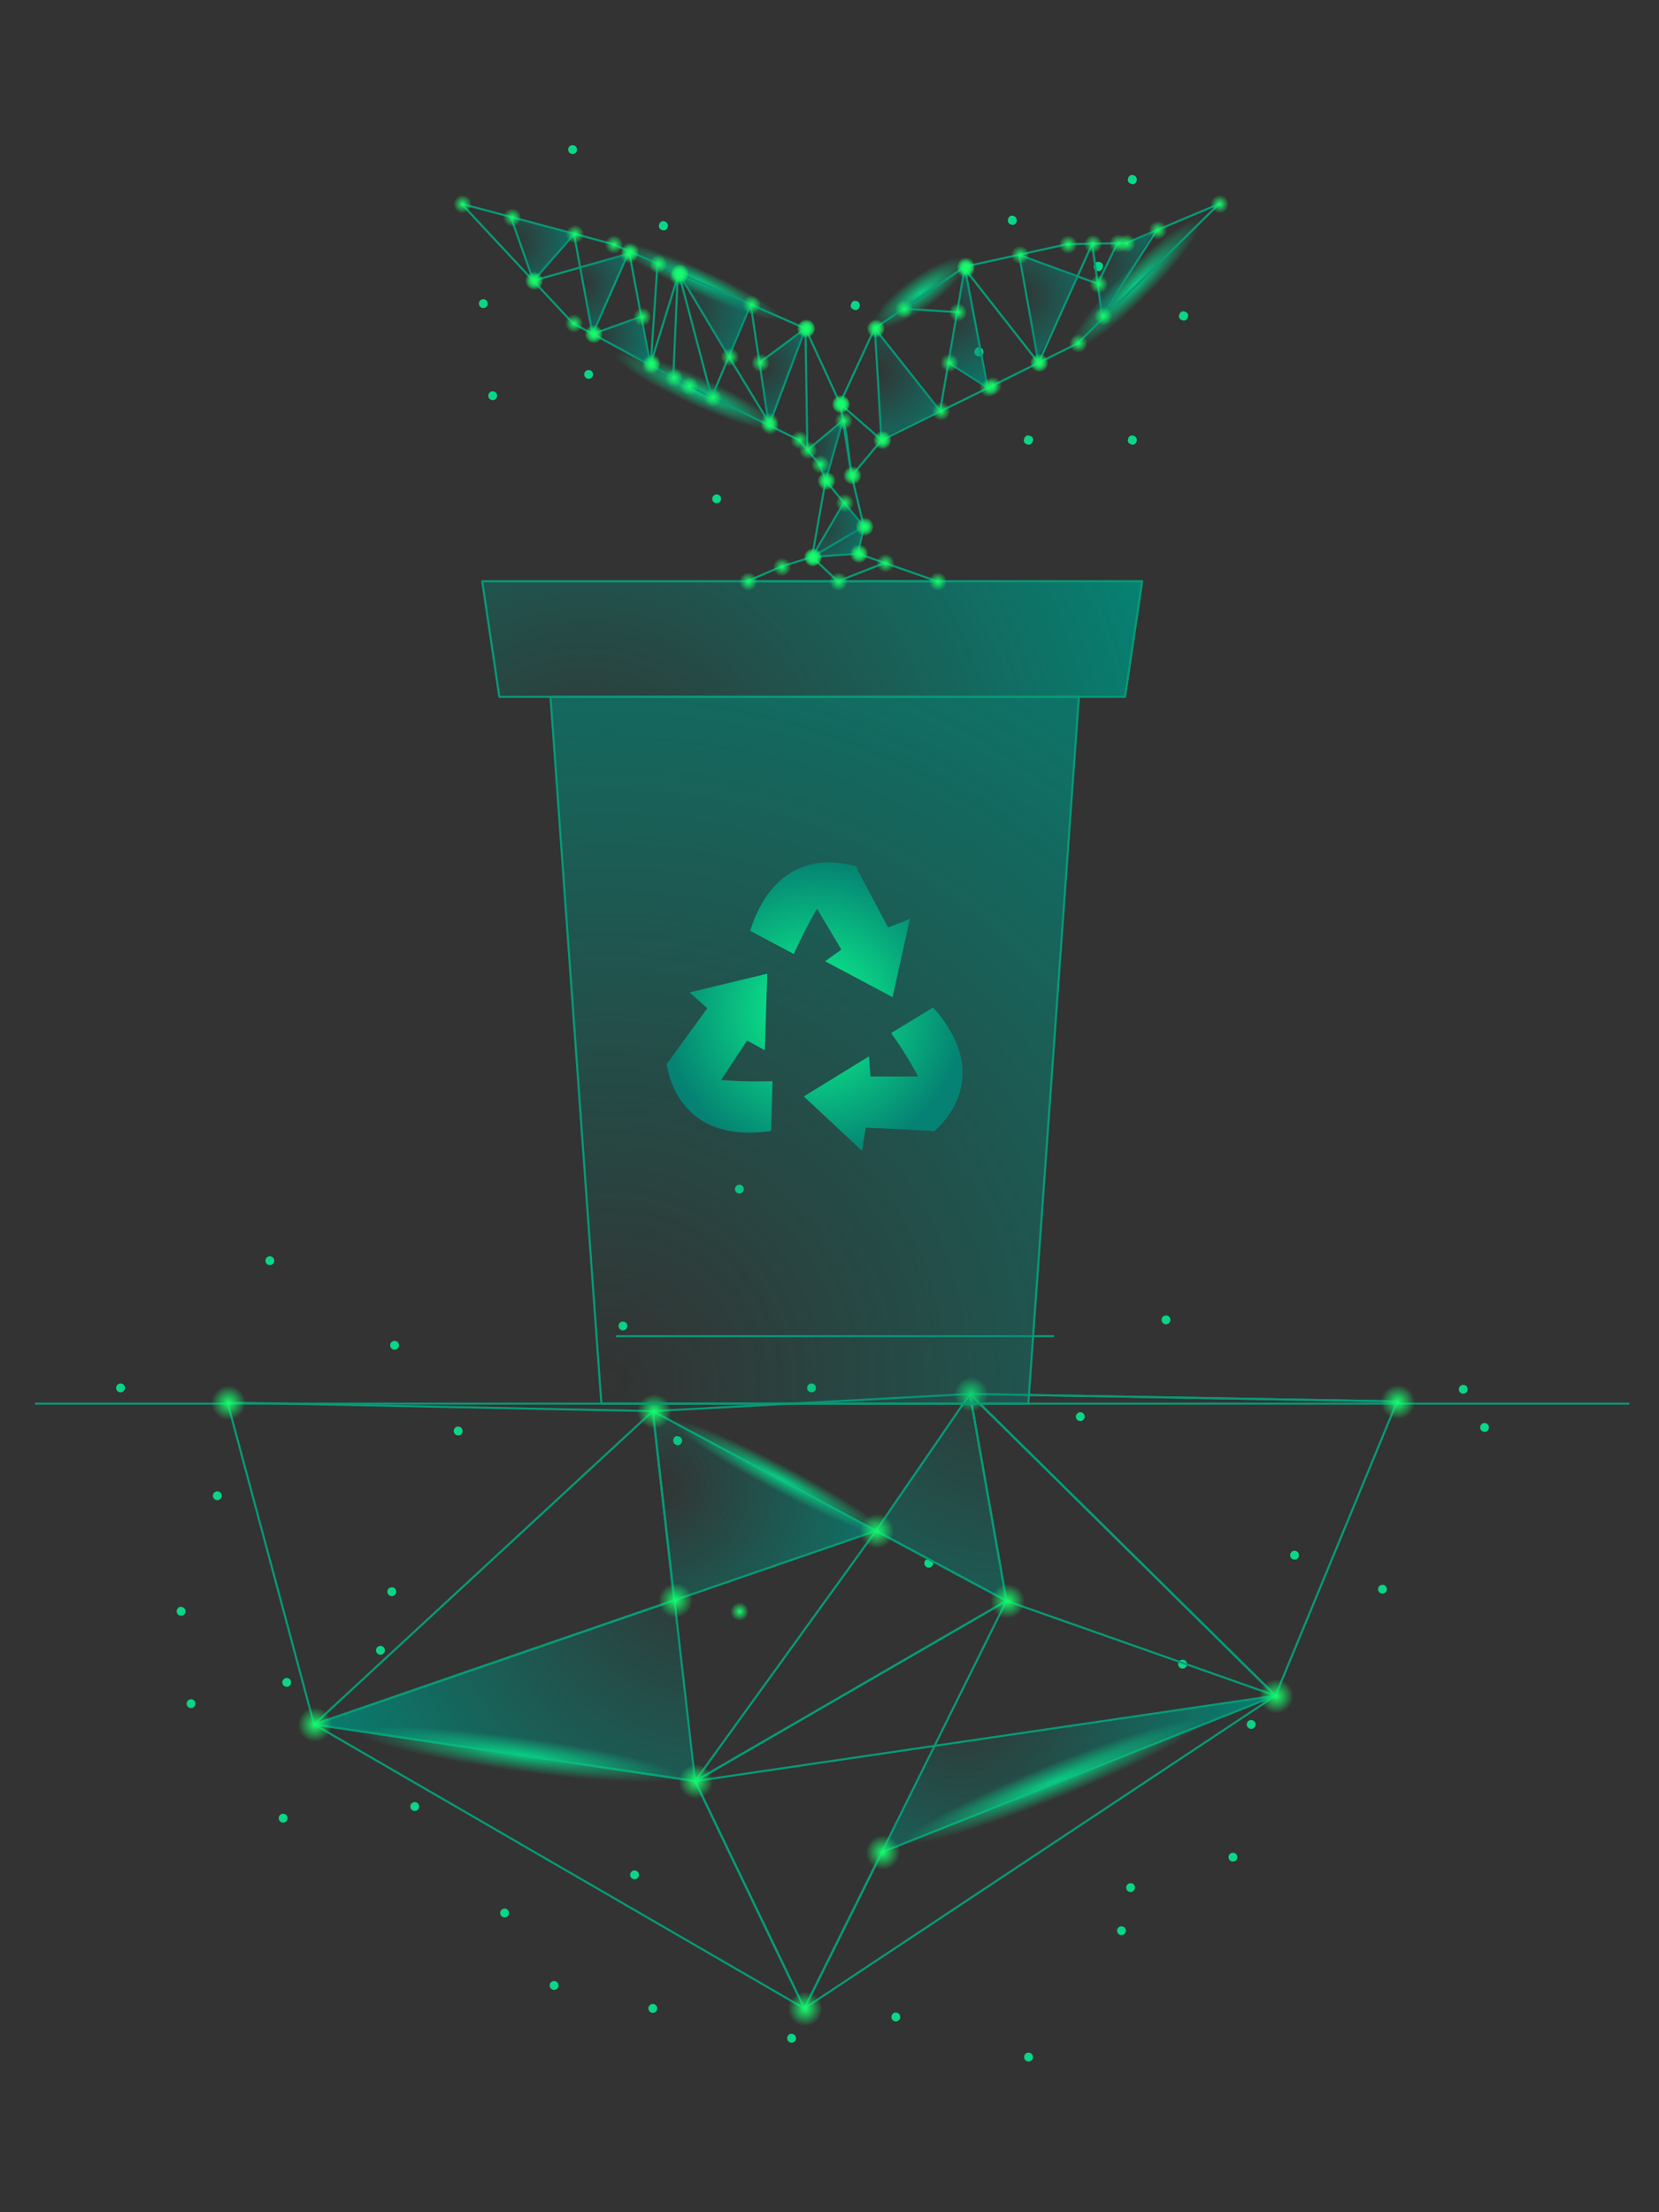 <?xml version="1.0" encoding="utf-8"?>
<!-- Generator: Adobe Illustrator 22.1.0, SVG Export Plug-In . SVG Version: 6.00 Build 0)  -->
<svg version="1.1" id="Layer_1" xmlns="http://www.w3.org/2000/svg" xmlns:xlink="http://www.w3.org/1999/xlink" x="0px" y="0px"
	 viewBox="0 0 600 800" style="enable-background:new 0 0 600 800;" xml:space="preserve">
<rect x="0" y="0" width="600" height="800" fill="#333333" stroke="none"/>
<style type="text/css">
	.st0{fill:#0AD686;}
	.st1{fill:none;stroke:#FFFFFF;stroke-miterlimit:10;}
	.st2{fill:none;stroke:#069B76;stroke-width:0.75;stroke-linecap:round;stroke-linejoin:round;stroke-miterlimit:10;}
	.st3{fill:url(#SVGID_1_);}
	.st4{fill:url(#SVGID_2_);}
	.st5{fill:url(#SVGID_3_);}
	.st6{fill:url(#SVGID_4_);}
	.st7{fill:url(#SVGID_5_);}
	.st8{fill:url(#SVGID_6_);}
	.st9{fill:url(#SVGID_7_);}
	.st10{fill:url(#SVGID_8_);}
	.st11{fill:url(#SVGID_9_);}
	.st12{fill:url(#SVGID_10_);}
	.st13{fill:url(#SVGID_11_);}
	.st14{fill:url(#SVGID_12_);}
	.st15{fill:url(#SVGID_13_);}
	.st16{fill:url(#SVGID_14_);}
	.st17{fill:url(#SVGID_15_);}
	.st18{fill:url(#SVGID_16_);}
	.st19{fill:url(#SVGID_17_);}
	.st20{fill:url(#SVGID_18_);}
	.st21{fill:url(#SVGID_19_);}
	.st22{fill:url(#SVGID_20_);}
	.st23{fill:url(#SVGID_21_);}
	.st24{fill:url(#SVGID_22_);}
	.st25{fill:url(#SVGID_23_);}
	.st26{fill:url(#SVGID_24_);}
	.st27{fill:url(#SVGID_25_);}
	.st28{fill:url(#SVGID_26_);}
	.st29{fill:url(#SVGID_27_);}
	.st30{fill:url(#SVGID_28_);}
	.st31{fill:url(#SVGID_29_);}
	.st32{fill:url(#SVGID_30_);}
	.st33{fill:url(#SVGID_31_);}
	.st34{fill:url(#SVGID_32_);}
	.st35{fill:url(#SVGID_33_);}
	.st36{fill:url(#SVGID_34_);}
	.st37{fill:url(#SVGID_35_);}
	.st38{fill:url(#SVGID_36_);}
	.st39{fill:url(#SVGID_37_);}
	.st40{fill:url(#SVGID_38_);}
	.st41{fill:url(#SVGID_39_);}
	.st42{fill:url(#SVGID_40_);}
	.st43{fill:url(#SVGID_41_);}
	.st44{fill:url(#SVGID_42_);}
	.st45{fill:url(#SVGID_43_);}
	.st46{fill:url(#SVGID_44_);}
	.st47{fill:url(#SVGID_45_);}
	.st48{fill:url(#SVGID_46_);}
	.st49{fill:url(#SVGID_47_);}
	.st50{fill:url(#SVGID_48_);}
	.st51{fill:url(#SVGID_49_);}
	.st52{fill:url(#SVGID_50_);}
	.st53{fill:url(#SVGID_51_);}
	.st54{fill:url(#SVGID_52_);}
	.st55{fill:url(#SVGID_53_);}
	.st56{fill:url(#SVGID_54_);}
	.st57{fill:url(#SVGID_55_);}
	.st58{fill:url(#SVGID_56_);}
	.st59{fill:url(#SVGID_57_);}
	.st60{fill:url(#SVGID_58_);}
	.st61{fill:url(#SVGID_59_);}
	.st62{fill:url(#SVGID_60_);}
	.st63{fill:url(#SVGID_61_);}
	.st64{fill:url(#SVGID_62_);}
	.st65{fill:url(#SVGID_63_);}
	.st66{fill:url(#SVGID_64_);}
	.st67{fill:url(#SVGID_65_);}
	.st68{fill:url(#SVGID_66_);}
	.st69{fill:url(#SVGID_67_);}
	.st70{fill:url(#SVGID_68_);}
	.st71{fill:url(#SVGID_69_);}
	.st72{fill:url(#SVGID_70_);}
	.st73{fill:url(#SVGID_71_);}
	.st74{fill:url(#SVGID_72_);}
	.st75{fill:url(#SVGID_73_);}
	.st76{fill:url(#SVGID_74_);}
	.st77{fill:url(#SVGID_75_);}
	.st78{fill:url(#SVGID_76_);}
	.st79{fill:url(#SVGID_77_);}
	.st80{fill:url(#SVGID_78_);}
	.st81{fill:url(#SVGID_79_);}
	.st82{fill:url(#SVGID_80_);}
	.st83{fill:url(#SVGID_81_);}
	.st84{fill:url(#SVGID_82_);}
	.st85{fill:url(#SVGID_83_);}
	.st86{fill:url(#SVGID_84_);}
	.st87{fill:url(#SVGID_85_);}
	.st88{fill:url(#SVGID_86_);}
	.st89{fill:url(#SVGID_87_);}
	.st90{fill:url(#SVGID_88_);}
	.st91{fill:url(#SVGID_89_);}
	.st92{fill:url(#SVGID_90_);}
	.st93{fill:url(#SVGID_91_);}
	.st94{fill:url(#SVGID_92_);}
	.st95{fill:url(#SVGID_93_);}
	.st96{fill:url(#SVGID_94_);}
	.st97{fill:url(#SVGID_95_);}
	.st98{fill:url(#SVGID_96_);}
	.st99{fill:url(#SVGID_97_);}
	.st100{fill:url(#SVGID_98_);}
	.st101{fill:url(#SVGID_99_);}
	.st102{fill:url(#SVGID_100_);}
	.st103{fill:url(#SVGID_101_);}
	.st104{fill:url(#SVGID_102_);}
	.st105{fill:url(#SVGID_103_);}
	.st106{fill:url(#SVGID_104_);}
	.st107{fill:url(#SVGID_105_);}
	.st108{fill:url(#SVGID_106_);}
	.st109{fill:url(#SVGID_107_);}
	.st110{fill:url(#SVGID_108_);}
	.st111{fill:url(#SVGID_109_);}
	.st112{fill:url(#SVGID_110_);}
	.st113{fill:url(#SVGID_111_);}
	.st114{fill:url(#SVGID_112_);}
	.st115{fill:url(#SVGID_113_);}
	.st116{fill:url(#SVGID_114_);}
	.st117{fill:url(#SVGID_115_);}
	.st118{fill:url(#SVGID_116_);}
	.st119{fill:url(#SVGID_117_);}
	.st120{fill:url(#SVGID_118_);}
	.st121{fill:url(#SVGID_119_);}
	.st122{fill:url(#SVGID_120_);}
	.st123{fill:url(#SVGID_121_);}
</style>
<g id="OBJECTS">
	<g>
		<g>
			<path class="st0" d="M205.5,54.1c0,0.9,0.7,1.6,1.6,1.6s1.6-0.7,1.6-1.6s-0.7-1.6-1.6-1.6S205.5,53.1,205.5,54.1z"/>
			<circle class="st0" cx="212.9" cy="135.4" r="1.6"/>
			<circle class="st0" cx="259.2" cy="180.4" r="1.6"/>
			<circle class="st0" cx="174.8" cy="109.8" r="1.6"/>
			<path class="st0" d="M176.6,143.1c0,0.9,0.7,1.6,1.6,1.6s1.6-0.7,1.6-1.6s-0.7-1.6-1.6-1.6S176.6,142.2,176.6,143.1z"/>
			<path class="st0" d="M355.6,127.7c-0.2,0.9-1.1,1.5-2,1.1c-0.9-0.2-1.5-1.1-1.1-2c0.2-0.9,1.1-1.5,2-1.1
				C355.4,125.9,355.8,126.8,355.6,127.7z"/>
			<path class="st0" d="M367.7,80.1c-0.2,0.9-1.1,1.5-2,1.1c-0.9-0.2-1.5-1.1-1.1-2c0.2-0.9,1.1-1.5,2-1.1
				C367.3,78.3,367.9,79.2,367.7,80.1z"/>
			<path class="st0" d="M429.6,114.7c-0.2,0.9-1.1,1.5-2,1.1c-0.9-0.2-1.5-1.1-1.1-2c0.2-0.9,1.1-1.5,2-1.1
				C429.4,112.9,430,113.8,429.6,114.7z"/>
			<path class="st0" d="M310.9,110.9c-0.2,0.9-1.1,1.5-2,1.1c-0.9-0.2-1.5-1.1-1.1-2c0.2-0.9,1.1-1.5,2-1.1
				C310.7,109,311.1,110,310.9,110.9z"/>
			<path class="st0" d="M411.1,159.6c-0.2,0.9-1.1,1.5-2,1.1c-0.9-0.2-1.5-1.1-1.1-2c0.2-0.9,1.1-1.5,2-1.1
				C410.9,157.8,411.3,158.7,411.1,159.6z"/>
			<path class="st0" d="M411.1,65.4c-0.2,0.9-1.1,1.5-2,1.1c-0.9-0.2-1.5-1.1-1.1-2c0.2-0.9,1.1-1.5,2-1.1
				C410.9,63.6,411.3,64.5,411.1,65.4z"/>
			<path class="st0" d="M373.5,159.6c-0.2,0.9-1.1,1.5-2,1.1c-0.9-0.2-1.5-1.1-1.1-2c0.2-0.9,1.1-1.5,2-1.1
				C373.4,157.8,373.9,158.7,373.5,159.6z"/>
			<path class="st0" d="M241.5,82.1c-0.2,0.9-1.1,1.5-2,1.1c-0.9-0.2-1.5-1.1-1.1-2c0.2-0.9,1.1-1.5,2-1.1
				C241.3,80.3,241.8,81.4,241.5,82.1z"/>
			<path class="st0" d="M398.8,96.8c-0.2,0.9-1.1,1.5-2,1.1c-0.9-0.2-1.5-1.1-1.1-2c0.2-0.9,1.1-1.5,2-1.1
				C398.6,94.9,399.2,95.8,398.8,96.8z"/>
		</g>
		<path class="st1" d="M183.9,225.1"/>
		<g>
			<g>
				<path class="st0" d="M100.8,657.5c0,0.9,0.7,1.6,1.6,1.6s1.6-0.7,1.6-1.6s-0.7-1.6-1.6-1.6S100.8,656.6,100.8,657.5z"/>
				<circle class="st0" cx="137.6" cy="596.8" r="1.6"/>
				<path class="st0" d="M140.1,575.6c0,0.9,0.7,1.6,1.6,1.6s1.6-0.7,1.6-1.6c0-0.9-0.7-1.6-1.6-1.6S140.1,574.7,140.1,575.6z"/>
				<circle class="st0" cx="142.7" cy="486.5" r="1.6"/>
				<path class="st0" d="M265.8,430c0,0.9,0.7,1.6,1.6,1.6c0.9,0,1.6-0.7,1.6-1.6s-0.7-1.6-1.6-1.6
					C266.6,428.4,265.8,429.1,265.8,430z"/>
				<circle class="st0" cx="97.6" cy="455.9" r="1.6"/>
				<circle class="st0" cx="78.6" cy="540.9" r="1.6"/>
				<circle class="st0" cx="103.7" cy="608.4" r="1.6"/>
				<circle class="st0" cx="150" cy="653.3" r="1.6"/>
				<circle class="st0" cx="182.5" cy="691.8" r="1.6"/>
				<circle class="st0" cx="229.5" cy="678" r="1.6"/>
				<path class="st0" d="M198.8,718c0,0.9,0.7,1.6,1.6,1.6s1.6-0.7,1.6-1.6s-0.7-1.6-1.6-1.6S198.8,717.1,198.8,718z"/>
				<path class="st0" d="M370.4,743.9c0,0.9,0.7,1.6,1.6,1.6c0.9,0,1.6-0.7,1.6-1.6s-0.7-1.6-1.6-1.6
					C371.2,742.2,370.4,742.9,370.4,743.9z"/>
				<circle class="st0" cx="405.6" cy="698.2" r="1.6"/>
				<path class="st0" d="M426.1,601.8c0,0.9,0.7,1.6,1.6,1.6c0.9,0,1.6-0.7,1.6-1.6s-0.7-1.6-1.6-1.6
					C426.9,600.1,426.1,600.9,426.1,601.8z"/>
				<circle class="st0" cx="225.3" cy="479.5" r="1.6"/>
				<path class="st0" d="M535.3,516.2c0,0.9,0.7,1.6,1.6,1.6s1.6-0.7,1.6-1.6s-0.7-1.6-1.6-1.6C536.2,514.5,535.3,515.3,535.3,516.2
					z"/>
				<circle class="st0" cx="500" cy="574.7" r="1.6"/>
				<path class="st0" d="M444.3,671.6c0,0.9,0.7,1.6,1.6,1.6c0.9,0,1.6-0.7,1.6-1.6s-0.7-1.6-1.6-1.6
					C445,670,444.3,670.7,444.3,671.6z"/>
				<circle class="st0" cx="408.9" cy="682.6" r="1.6"/>
				<circle class="st0" cx="452.5" cy="623.6" r="1.6"/>
				<path class="st0" d="M466.6,562.4c0,0.9,0.7,1.6,1.6,1.6c0.9,0,1.6-0.7,1.6-1.6s-0.7-1.6-1.6-1.6
					C467.4,560.7,466.6,561.5,466.6,562.4z"/>
				<path class="st0" d="M527.6,502.4c0,0.9,0.7,1.6,1.6,1.6c0.9,0,1.6-0.7,1.6-1.6s-0.7-1.6-1.6-1.6
					C528.4,500.8,527.6,501.5,527.6,502.4z"/>
				<path class="st0" d="M420.1,477.3c0,0.9,0.7,1.6,1.6,1.6c0.9,0,1.6-0.7,1.6-1.6s-0.7-1.6-1.6-1.6
					C420.8,475.7,420.1,476.4,420.1,477.3z"/>
				<path class="st0" d="M389.1,512.3c0,0.9,0.7,1.6,1.6,1.6c0.9,0,1.6-0.7,1.6-1.6s-0.7-1.6-1.6-1.6
					C389.9,510.7,389.1,511.4,389.1,512.3z"/>
				<path class="st0" d="M334.3,565.3c0,0.9,0.7,1.6,1.6,1.6c0.9,0,1.6-0.7,1.6-1.6c0-0.9-0.7-1.6-1.6-1.6
					C335.1,563.7,334.3,564.4,334.3,565.3z"/>
				<path class="st0" d="M243.5,521c0,0.9,0.7,1.6,1.6,1.6s1.6-0.7,1.6-1.6s-0.7-1.6-1.6-1.6C244.2,519.1,243.5,520,243.5,521z"/>
				<circle class="st0" cx="293.5" cy="501.9" r="1.6"/>
				<path class="st0" d="M164.1,517.5c0,0.9,0.7,1.6,1.6,1.6s1.6-0.7,1.6-1.6s-0.7-1.6-1.6-1.6C164.9,515.8,164.1,516.6,164.1,517.5
					z"/>
				<circle class="st0" cx="43.6" cy="501.9" r="1.6"/>
				<path class="st0" d="M63.9,582.7c0,0.9,0.7,1.6,1.6,1.6s1.6-0.7,1.6-1.6s-0.7-1.6-1.6-1.6C64.7,580.9,63.9,581.8,63.9,582.7z"/>
				<circle class="st0" cx="69.1" cy="616.1" r="1.6"/>
				<path class="st0" d="M322.4,729.4c0,0.9,0.7,1.6,1.6,1.6c0.9,0,1.6-0.7,1.6-1.6c0-0.9-0.7-1.6-1.6-1.6
					C323.2,727.7,322.4,728.5,322.4,729.4z"/>
				<path class="st0" d="M284.7,737.1c0,0.9,0.7,1.6,1.6,1.6c0.9,0,1.6-0.7,1.6-1.6s-0.7-1.6-1.6-1.6
					C285.4,735.4,284.7,736.2,284.7,737.1z"/>
				<circle class="st0" cx="236.1" cy="726.3" r="1.6"/>
			</g>
			<line class="st2" x1="13" y1="507.6" x2="589" y2="507.6"/>
			<line class="st2" x1="223.1" y1="483.2" x2="380.9" y2="483.2"/>
			
				<radialGradient id="SVGID_1_" cx="255.537" cy="240.491" r="164.81" gradientTransform="matrix(0.999 0 0 -1 0.352 802)" gradientUnits="userSpaceOnUse">
				<stop  offset="0" style="stop-color:#058273;stop-opacity:0"/>
				<stop  offset="1" style="stop-color:#058273"/>
			</radialGradient>
			<polygon class="st3" points="243.8,578.7 113.6,623.6 251.4,644.1 			"/>
			
				<radialGradient id="SVGID_2_" cx="347.992" cy="189.853" r="114.099" gradientTransform="matrix(0.999 0 0 -1 0.352 802)" gradientUnits="userSpaceOnUse">
				<stop  offset="0" style="stop-color:#058273;stop-opacity:0"/>
				<stop  offset="1" style="stop-color:#058273"/>
			</radialGradient>
			<polygon class="st4" points="338,631.3 319,669.8 461.3,613.2 			"/>
			
				<radialGradient id="SVGID_3_" cx="365.498" cy="317.563" r="188.374" gradientTransform="matrix(0.999 0 0 -1 0.352 802)" gradientUnits="userSpaceOnUse">
				<stop  offset="0" style="stop-color:#058273;stop-opacity:0"/>
				<stop  offset="1" style="stop-color:#058273"/>
			</radialGradient>
			<polygon class="st5" points="316.8,553.6 364,578.9 350.8,504.1 			"/>
			
				<radialGradient id="SVGID_4_" cx="237.594" cy="265.079" r="100.723" gradientTransform="matrix(0.999 0 0 -1 0.352 802)" gradientUnits="userSpaceOnUse">
				<stop  offset="0" style="stop-color:#058273;stop-opacity:0"/>
				<stop  offset="1" style="stop-color:#058273"/>
			</radialGradient>
			<polygon class="st6" points="236.1,510.3 243.8,578.7 316.8,553.6 			"/>
			<g>
				<g>
					<path class="st2" d="M505.3,506.8"/>
					<line class="st2" x1="505.3" y1="506.8" x2="350.8" y2="504.1"/>
					<path class="st2" d="M350.8,504.1"/>
					<polygon class="st2" points="461.3,613.2 505.3,506.8 350.8,504.1 					"/>
					<polyline class="st2" points="251.4,644.1 461.3,613.2 350.8,504.1 					"/>
					<polygon class="st2" points="236.1,510.3 364,578.9 251.4,644.1 					"/>
					<polygon class="st2" points="350.8,504.1 364,578.9 316.8,553.6 					"/>
					<polygon class="st2" points="461.3,613.2 364,578.9 350.8,504.1 					"/>
					<line class="st2" x1="350.8" y1="504.1" x2="236.1" y2="510.3"/>
					<polygon class="st2" points="251.4,644.1 290.9,726.3 364,578.9 					"/>
					<polygon class="st2" points="113.6,623.6 251.4,644.1 316.8,553.6 					"/>
					<polygon class="st2" points="236.1,510.3 113.6,623.6 243.8,578.7 					"/>
					<line class="st2" x1="82.3" y1="507.2" x2="236.1" y2="510.3"/>
					<line class="st2" x1="82.3" y1="507.2" x2="113.6" y2="623.6"/>
					<path class="st2" d="M236.1,510.3"/>
					<path class="st2" d="M82.3,507.2"/>
					<polygon class="st2" points="290.9,726.3 113.6,623.6 251.4,644.1 					"/>
					<polygon class="st2" points="461.3,613.2 319,669.8 290.9,726.3 					"/>
					<path class="st2" d="M82.3,507.2"/>
				</g>
				
					<radialGradient id="SVGID_5_" cx="1247.118" cy="923.359" r="8.954" gradientTransform="matrix(-4.757244e-02 0.999 -0.998 -4.760000e-02 1486.419 -694.894)" gradientUnits="userSpaceOnUse">
					<stop  offset="0" style="stop-color:#17FC6C"/>
					<stop  offset="0.694" style="stop-color:#17FC6C;stop-opacity:0"/>
				</radialGradient>
				<path class="st7" d="M500.3,511.4c2.4,2.7,6.6,2.9,9.3,0.4c2.7-2.4,2.9-6.6,0.4-9.3c-2.4-2.7-6.6-2.9-9.3-0.4
					C498.1,504.5,497.9,508.7,500.3,511.4z"/>
				
					<radialGradient id="SVGID_6_" cx="1251.602" cy="1077.803" r="8.954" gradientTransform="matrix(-4.757244e-02 0.999 -0.998 -4.760000e-02 1486.419 -694.894)" gradientUnits="userSpaceOnUse">
					<stop  offset="0" style="stop-color:#17FC6C"/>
					<stop  offset="0.694" style="stop-color:#17FC6C;stop-opacity:0"/>
				</radialGradient>
				<path class="st8" d="M346.1,508.5c2.4,2.7,6.6,2.9,9.3,0.4c2.7-2.4,2.9-6.6,0.4-9.3c-2.4-2.7-6.6-2.9-9.3-0.4
					C343.7,501.5,343.5,505.7,346.1,508.5z"/>
				
					<radialGradient id="SVGID_7_" cx="1355.422" cy="962.271" r="8.949" gradientTransform="matrix(-4.757244e-02 0.999 -0.998 -4.760000e-02 1486.419 -694.894)" gradientUnits="userSpaceOnUse">
					<stop  offset="0" style="stop-color:#17FC6C"/>
					<stop  offset="0.694" style="stop-color:#17FC6C;stop-opacity:0"/>
				</radialGradient>
				<path class="st9" d="M456.4,617.7c2.4,2.7,6.6,2.9,9.3,0.4c2.7-2.4,2.9-6.6,0.4-9.3c-2.4-2.7-6.6-2.9-9.3-0.4
					C454.2,610.8,454,615,456.4,617.7z"/>
				
					<radialGradient id="SVGID_8_" cx="1396.2" cy="1170.678" r="8.959" gradientTransform="matrix(-4.757244e-02 0.999 -0.998 -4.760000e-02 1486.419 -694.894)" gradientUnits="userSpaceOnUse">
					<stop  offset="0" style="stop-color:#17FC6C"/>
					<stop  offset="0.694" style="stop-color:#17FC6C;stop-opacity:0"/>
				</radialGradient>
				<path class="st10" d="M246.4,648.5c2.4,2.7,6.6,2.9,9.3,0.4c2.7-2.4,2.9-6.6,0.4-9.3c-2.4-2.7-6.6-2.9-9.3-0.4
					C244.2,641.6,244,645.8,246.4,648.5z"/>
				
					<radialGradient id="SVGID_9_" cx="1325.765" cy="1061.018" r="8.956" gradientTransform="matrix(-4.757244e-02 0.999 -0.998 -4.760000e-02 1486.419 -694.894)" gradientUnits="userSpaceOnUse">
					<stop  offset="0" style="stop-color:#17FC6C"/>
					<stop  offset="0.694" style="stop-color:#17FC6C;stop-opacity:0"/>
				</radialGradient>
				<path class="st11" d="M359.3,583.3c2.4,2.7,6.6,2.9,9.3,0.4c2.7-2.4,2.9-6.6,0.4-9.3c-2.4-2.7-6.6-2.9-9.3-0.4
					C356.9,576.5,356.7,580.7,359.3,583.3z"/>
				
					<radialGradient id="SVGID_10_" cx="1263.314" cy="1192.086" r="8.954" gradientTransform="matrix(-4.757244e-02 0.999 -0.998 -4.760000e-02 1486.419 -694.894)" gradientUnits="userSpaceOnUse">
					<stop  offset="0" style="stop-color:#17FC6C"/>
					<stop  offset="0.694" style="stop-color:#17FC6C;stop-opacity:0"/>
				</radialGradient>
				<path class="st12" d="M231.4,514.7c2.4,2.7,6.6,2.9,9.3,0.4c2.7-2.4,2.9-6.6,0.4-9.3c-2.4-2.7-6.6-2.9-9.3-0.4
					C229.2,507.9,228.8,512,231.4,514.7z"/>
				
					<radialGradient id="SVGID_11_" cx="1302.665" cy="1109.503" r="8.954" gradientTransform="matrix(-4.757244e-02 0.999 -0.998 -4.760000e-02 1486.419 -694.894)" gradientUnits="userSpaceOnUse">
					<stop  offset="0" style="stop-color:#17FC6C"/>
					<stop  offset="0.694" style="stop-color:#17FC6C;stop-opacity:0"/>
				</radialGradient>
				<path class="st13" d="M312,558c2.4,2.7,6.6,2.9,9.3,0.4c2.7-2.4,2.9-6.6,0.4-9.3c-2.4-2.7-6.6-2.9-9.3-0.4
					C309.6,551,309.4,555.2,312,558z"/>
				
					<radialGradient id="SVGID_12_" cx="1476.451" cy="1127.226" r="8.954" gradientTransform="matrix(-4.757244e-02 0.999 -0.998 -4.760000e-02 1486.419 -694.894)" gradientUnits="userSpaceOnUse">
					<stop  offset="0" style="stop-color:#17FC6C"/>
					<stop  offset="0.694" style="stop-color:#17FC6C;stop-opacity:0"/>
				</radialGradient>
				<path class="st14" d="M286,730.7c2.4,2.7,6.6,2.9,9.3,0.4c2.7-2.4,2.9-6.6,0.4-9.3c-2.4-2.7-6.6-2.9-9.3-0.4
					C283.8,723.9,283.6,728.1,286,730.7z"/>
				
					<radialGradient id="SVGID_13_" cx="1382.279" cy="1309.345" r="8.954" gradientTransform="matrix(-4.757244e-02 0.999 -0.998 -4.760000e-02 1486.419 -694.894)" gradientUnits="userSpaceOnUse">
					<stop  offset="0" style="stop-color:#17FC6C"/>
					<stop  offset="0.694" style="stop-color:#17FC6C;stop-opacity:0"/>
				</radialGradient>
				<path class="st15" d="M108.6,628c2.4,2.7,6.6,2.9,9.3,0.4c2.7-2.4,2.9-6.6,0.4-9.3c-2.4-2.7-6.6-2.9-9.3-0.4
					C106.4,621,106.3,625.3,108.6,628z"/>
				
					<radialGradient id="SVGID_14_" cx="1331.208" cy="1181.145" r="8.957" gradientTransform="matrix(-4.757244e-02 0.999 -0.998 -4.760000e-02 1486.419 -694.894)" gradientUnits="userSpaceOnUse">
					<stop  offset="0" style="stop-color:#17FC6C"/>
					<stop  offset="0.694" style="stop-color:#17FC6C;stop-opacity:0"/>
				</radialGradient>
				<path class="st16" d="M239.1,583.1c2.4,2.7,6.6,2.9,9.3,0.4c2.7-2.6,2.9-6.6,0.4-9.3c-2.4-2.7-6.6-2.9-9.3-0.4
					C236.7,576.1,236.5,580.3,239.1,583.1z"/>
				
					<radialGradient id="SVGID_15_" cx="1267.523" cy="1346.177" r="8.954" gradientTransform="matrix(-4.757244e-02 0.999 -0.998 -4.760000e-02 1486.419 -694.894)" gradientUnits="userSpaceOnUse">
					<stop  offset="0" style="stop-color:#17FC6C"/>
					<stop  offset="0.694" style="stop-color:#17FC6C;stop-opacity:0"/>
				</radialGradient>
				<path class="st17" d="M77.3,511.6c2.4,2.7,6.6,2.9,9.3,0.4c2.7-2.4,2.9-6.6,0.4-9.3c-2.4-2.7-6.6-2.9-9.3-0.4
					C75.1,504.6,74.9,508.9,77.3,511.6z"/>
				
					<radialGradient id="SVGID_16_" cx="1418.657" cy="1101.835" r="8.954" gradientTransform="matrix(-4.757244e-02 0.999 -0.998 -4.760000e-02 1486.419 -694.894)" gradientUnits="userSpaceOnUse">
					<stop  offset="0" style="stop-color:#17FC6C"/>
					<stop  offset="0.694" style="stop-color:#17FC6C;stop-opacity:0"/>
				</radialGradient>
				<path class="st18" d="M314,674.2c2.4,2.7,6.6,2.9,9.3,0.4c2.7-2.4,2.9-6.6,0.4-9.3c-2.4-2.7-6.6-2.9-9.3-0.4
					C311.8,667.2,311.6,671.4,314,674.2z"/>
			</g>
			<g>
				
					<radialGradient id="SVGID_17_" cx="220.436" cy="302.563" r="363.79" gradientTransform="matrix(0.999 0 0 -1 0.352 802)" gradientUnits="userSpaceOnUse">
					<stop  offset="0" style="stop-color:#058273;stop-opacity:0"/>
					<stop  offset="1" style="stop-color:#058273"/>
				</radialGradient>
				<polygon class="st19" points="371.9,507.6 217.5,507.6 199.1,252 390.2,252 				"/>
				<polygon class="st2" points="371.9,507.6 217.5,507.6 199.1,252 390.2,252 				"/>
				
					<radialGradient id="SVGID_18_" cx="294.269" cy="436.508" r="54.623" gradientTransform="matrix(0.999 0 0 -1 0.352 802)" gradientUnits="userSpaceOnUse">
					<stop  offset="0" style="stop-color:#0DFD8E"/>
					<stop  offset="1" style="stop-color:#058273"/>
				</radialGradient>
				<path class="st20" d="M279.4,391l-0.5,18c-12.6,1.8-21.1-0.7-26.7-4.9c-7.9-5.9-10.3-14.8-11-19.2l1.1-1.5
					c4.4,3.3,12.5,6.8,20,7.3C271.1,391.3,279.4,391,279.4,391z"/>
				
					<radialGradient id="SVGID_19_" cx="294.269" cy="436.508" r="54.624" gradientTransform="matrix(0.999 0 0 -1 0.352 802)" gradientUnits="userSpaceOnUse">
					<stop  offset="0" style="stop-color:#0DFD8E"/>
					<stop  offset="1" style="stop-color:#058273"/>
				</radialGradient>
				<path class="st21" d="M277.5,352.1l-0.9,27.7l-6.4-3.5l-8.1,12.3L252.1,404c-7.9-5.9-10.3-14.8-11-19.2l1.1-1.5l13.6-18.7
					l-6.4-5.7L277.5,352.1z"/>
				
					<radialGradient id="SVGID_20_" cx="294.269" cy="436.508" r="54.624" gradientTransform="matrix(0.999 0 0 -1 0.352 802)" gradientUnits="userSpaceOnUse">
					<stop  offset="0" style="stop-color:#0DFD8E"/>
					<stop  offset="1" style="stop-color:#058273"/>
				</radialGradient>
				<path class="st22" d="M322.3,373.6l15.2-9.3c8.4,9.5,11,18,10.6,24.9c-0.5,9.9-6.8,16.9-10.1,19.8l-1.8-0.2
					c0.4-5.5-1.1-14.1-4.8-20.7C327.2,380.2,322.3,373.6,322.3,373.6z"/>
				
					<radialGradient id="SVGID_21_" cx="294.269" cy="436.508" r="54.624" gradientTransform="matrix(0.999 0 0 -1 0.352 802)" gradientUnits="userSpaceOnUse">
					<stop  offset="0" style="stop-color:#0DFD8E"/>
					<stop  offset="1" style="stop-color:#058273"/>
				</radialGradient>
				<path class="st23" d="M290.7,396.5l23.6-14.5l0.5,7.3h14.8h18.3c-0.5,9.9-6.8,16.9-10.1,19.8l-1.8-0.2l-22.9-1.1l-1.3,8.4
					L290.7,396.5z"/>
				
					<radialGradient id="SVGID_22_" cx="294.269" cy="436.508" r="54.623" gradientTransform="matrix(0.999 0 0 -1 0.352 802)" gradientUnits="userSpaceOnUse">
					<stop  offset="0" style="stop-color:#0DFD8E"/>
					<stop  offset="1" style="stop-color:#058273"/>
				</radialGradient>
				<path class="st24" d="M287.1,345l-15.8-8.4c3.8-12.1,9.9-18.5,16.1-21.8c8.8-4.6,18-2.7,22.2-1.5l0.7,1.6
					c-4.9,2.4-11.5,8.1-15.4,14.7C290.4,337.5,287.1,345,287.1,345z"/>
				
					<radialGradient id="SVGID_23_" cx="294.269" cy="436.508" r="54.624" gradientTransform="matrix(0.999 0 0 -1 0.352 802)" gradientUnits="userSpaceOnUse">
					<stop  offset="0" style="stop-color:#0DFD8E"/>
					<stop  offset="1" style="stop-color:#058273"/>
				</radialGradient>
				<path class="st25" d="M322.8,360.6l-24.4-13l5.9-4.2l-7.5-12.6l-9.3-15.8c8.8-4.6,18-2.7,22.2-1.5l0.7,1.6l10.8,20.3l7.9-3.1
					L322.8,360.6z"/>
				
					<radialGradient id="SVGID_24_" cx="211.942" cy="509.252" r="219.409" gradientTransform="matrix(0.999 0 0 -1 0.352 802)" gradientUnits="userSpaceOnUse">
					<stop  offset="0" style="stop-color:#058273;stop-opacity:0"/>
					<stop  offset="1" style="stop-color:#058273"/>
				</radialGradient>
				<polygon class="st26" points="406.9,252 180.6,252 174.4,210.2 413.1,210.2 				"/>
				<polygon class="st2" points="406.9,252 180.6,252 174.4,210.2 413.1,210.2 				"/>
			</g>
			
				<radialGradient id="SVGID_25_" cx="-310.392" cy="6163.866" r="104.539" gradientTransform="matrix(0.577 -0.234 2.458576e-02 6.070000e-02 408.613 197.474)" gradientUnits="userSpaceOnUse">
				<stop  offset="0" style="stop-color:#0ACA83"/>
				<stop  offset="0.905" style="stop-color:#0ACA83;stop-opacity:0"/>
			</radialGradient>
			<path class="st27" d="M444.8,618.3c-1.5-3.7-31.3,4.9-66.5,19.1c-35.2,14.3-62.7,28.8-61,32.6c1.5,3.7,31.3-4.9,66.5-19.1
				C419,636.4,446.3,622,444.8,618.3z"/>
			
				<radialGradient id="SVGID_26_" cx="-369.654" cy="4672.711" r="104.574" gradientTransform="matrix(0.617 8.430000e-02 -8.794905e-03 6.490000e-02 457.283 362.367)" gradientUnits="userSpaceOnUse">
				<stop  offset="0" style="stop-color:#0ACA83"/>
				<stop  offset="0.905" style="stop-color:#0ACA83;stop-opacity:0"/>
			</radialGradient>
			<path class="st28" d="M256.5,643.6c0.5-4-29.5-11.4-67.2-16.5c-37.7-5.1-68.7-6-69.3-2.2c-0.5,4,29.5,11.4,67.2,16.5
				C225,646.7,255.9,647.6,256.5,643.6z"/>
			
				<radialGradient id="SVGID_27_" cx="-46.381" cy="2702.055" r="104.586" gradientTransform="matrix(0.419 0.222 -2.338645e-02 4.440000e-02 365.269 425.147)" gradientUnits="userSpaceOnUse">
				<stop  offset="0" style="stop-color:#0ACA83"/>
				<stop  offset="0.905" style="stop-color:#0ACA83;stop-opacity:0"/>
			</radialGradient>
			<path class="st29" d="M329,559.3c1.5-2.7-18.1-15.9-43.8-29.3c-25.6-13.6-47.5-22.4-48.9-19.6c-1.5,2.7,18.1,15.9,43.8,29.3
				C305.6,553.2,327.6,561.8,329,559.3z"/>
		</g>
		
			<radialGradient id="SVGID_28_" cx="-507.184" cy="-3521.954" r="77.375" gradientTransform="matrix(0.432 0.195 -2.588500e-02 5.740000e-02 380.672 402.759)" gradientUnits="userSpaceOnUse">
			<stop  offset="0" style="stop-color:#0ACA83"/>
			<stop  offset="0.905" style="stop-color:#0ACA83;stop-opacity:0"/>
		</radialGradient>
		<path class="st30" d="M288.2,117.5c1.1-2.6-13.7-11.9-33.2-20.7s-36.3-13.9-37.4-11.4c-1.1,2.6,13.7,11.9,33.2,20.7
			S287.1,120,288.2,117.5z"/>
		
			<radialGradient id="SVGID_29_" cx="-2500.144" cy="2145.112" r="77.366" gradientTransform="matrix(-0.238 0.172 4.847192e-02 6.730000e-02 -366.255 391.562)" gradientUnits="userSpaceOnUse">
			<stop  offset="0" style="stop-color:#0ACA83"/>
			<stop  offset="0.905" style="stop-color:#0ACA83;stop-opacity:0"/>
		</radialGradient>
		<path class="st31" d="M313.8,120.4c-2.2-3.1,4.8-11.7,15.6-19.6c10.8-7.7,21.3-11.5,23.5-8.6c2.2,3.1-4.8,11.7-15.6,19.6
			C326.5,119.5,316,123.3,313.8,120.4z"/>
		
			<radialGradient id="SVGID_30_" cx="-2050.221" cy="3628.015" r="77.285" gradientTransform="matrix(-0.335 0.335 5.826624e-02 5.850000e-02 -487.735 577.562)" gradientUnits="userSpaceOnUse">
			<stop  offset="0" style="stop-color:#0ACA83"/>
			<stop  offset="0.905" style="stop-color:#0ACA83;stop-opacity:0"/>
		</radialGradient>
		<path class="st32" d="M383.6,130.5c-2.6-2.6,7.5-17,22.7-32.1s29.5-25.3,32.2-22.5c2.6,2.6-7.5,17-22.7,32.1
			C400.7,123,386.2,133.1,383.6,130.5z"/>
		
			<radialGradient id="SVGID_31_" cx="-473.587" cy="-2451.652" r="77.367" gradientTransform="matrix(0.432 0.195 -3.058228e-02 6.780000e-02 381.872 400.07)" gradientUnits="userSpaceOnUse">
			<stop  offset="0" style="stop-color:#0ACA83"/>
			<stop  offset="0.905" style="stop-color:#0ACA83;stop-opacity:0"/>
		</radialGradient>
		<path class="st33" d="M287.8,157.3c1.5-3.1-13.4-12.6-32.8-21.4s-36.5-13.6-37.7-10.4c-1.5,3.1,13.4,12.6,32.8,21.4
			C269.5,155.6,286.3,160.2,287.8,157.3z"/>
		<g>
			<path class="st2" d="M306.3,158.7c0.2-0.7-2.6-12.6-2.6-12.6l12.6-27.3L349,96.4l37-8.1l21.3-0.4l33.5-14.1l-51.1,50.4l-31,15.4
				l-39.9,19.6L308,172.1L306.3,158.7z"/>
			<polygon class="st2" points="293.7,201.4 282.5,204.9 270.2,210.2 338.9,210.2 310.3,200.2 312.4,190.4 308,171.9 303.9,146.1 
				291.3,118.8 221.7,88.3 166.9,73.7 207.2,116.9 249,139.5 288.9,159.1 296.4,167.9 298.6,173.8 			"/>
			<polyline class="st2" points="404.1,88 397,102.6 368.6,92.2 375.6,131.2 			"/>
			<line class="st2" x1="326.6" y1="111.6" x2="346.3" y2="112.9"/>
			<polyline class="st2" points="343.1,131.2 357.2,140.2 349,97.3 375.6,131.2 395,88.2 398.6,114.2 418.4,83.2 			"/>
			<polyline class="st2" points="303.9,146.1 318.8,159.1 316.4,118.8 340,148.6 349,96.4 			"/>
			<polyline class="st2" points="319.9,203.6 303,210.2 293.7,201.4 312.4,190.4 298.6,173.8 304.8,152.1 292,162.8 291.3,118.8 
				278.1,153.8 271.5,110.1 257.4,143.7 245.5,98.8 235.2,132 227.5,90.9 214.3,120.8 207.6,84.7 192.9,101.5 184.8,78.6 			"/>
			<polyline class="st2" points="305.2,181.8 293.7,201.4 310.3,200.2 			"/>
			<line class="st2" x1="274.6" y1="131.2" x2="291.3" y2="118.8"/>
			<polyline class="st2" points="277.9,152.5 263.6,129 245.5,98.8 			"/>
			<line class="st2" x1="243.5" y1="136.5" x2="245.1" y2="99.9"/>
			<line class="st2" x1="237.8" y1="95.3" x2="235.4" y2="131.2"/>
			<line class="st2" x1="231.9" y1="114.5" x2="214.3" y2="120.8"/>
			<line class="st2" x1="192.9" y1="101.5" x2="227.2" y2="91.8"/>
		</g>
		
			<radialGradient id="SVGID_32_" cx="185.105" cy="714.527" r="29.612" gradientTransform="matrix(0.999 0 0 -1 0.352 802)" gradientUnits="userSpaceOnUse">
			<stop  offset="0" style="stop-color:#058273;stop-opacity:0"/>
			<stop  offset="1" style="stop-color:#058273"/>
		</radialGradient>
		<polygon class="st34" points="184.8,78.6 192.9,101.5 207.6,84.7 		"/>
		
			<radialGradient id="SVGID_33_" cx="209.956" cy="698.882" r="27.103" gradientTransform="matrix(0.999 0 0 -1 0.352 802)" gradientUnits="userSpaceOnUse">
			<stop  offset="0" style="stop-color:#058273;stop-opacity:0"/>
			<stop  offset="1" style="stop-color:#058273"/>
		</radialGradient>
		<polygon class="st35" points="214.3,120.8 209.9,96.6 226.6,91.8 		"/>
		
			<radialGradient id="SVGID_34_" cx="215.224" cy="680.45" r="25.486" gradientTransform="matrix(0.999 0 0 -1 0.352 802)" gradientUnits="userSpaceOnUse">
			<stop  offset="0" style="stop-color:#058273;stop-opacity:0"/>
			<stop  offset="1" style="stop-color:#058273"/>
		</radialGradient>
		<polygon class="st36" points="215.1,121.1 231.2,114.7 235.4,132.1 		"/>
		
			<radialGradient id="SVGID_35_" cx="246.438" cy="690.774" r="34.443" gradientTransform="matrix(0.999 0 0 -1 0.352 802)" gradientUnits="userSpaceOnUse">
			<stop  offset="0" style="stop-color:#058273;stop-opacity:0"/>
			<stop  offset="1" style="stop-color:#058273"/>
		</radialGradient>
		<polygon class="st37" points="246.2,99.9 263.6,129 271.5,110.1 		"/>
		
			<radialGradient id="SVGID_36_" cx="274.823" cy="669.18" r="29.811" gradientTransform="matrix(0.999 0 0 -1 0.352 802)" gradientUnits="userSpaceOnUse">
			<stop  offset="0" style="stop-color:#058273;stop-opacity:0"/>
			<stop  offset="1" style="stop-color:#058273"/>
		</radialGradient>
		<polygon class="st38" points="291.3,119.5 274.6,131.2 277.9,153.8 290.9,120.6 		"/>
		
			<radialGradient id="SVGID_37_" cx="292.03" cy="641.222" r="20.794" gradientTransform="matrix(0.999 0 0 -1 0.352 802)" gradientUnits="userSpaceOnUse">
			<stop  offset="0" style="stop-color:#058273;stop-opacity:0"/>
			<stop  offset="1" style="stop-color:#058273"/>
		</radialGradient>
		<polygon class="st39" points="292,162.8 296.8,169 298.6,173.8 305.2,152.5 		"/>
		
			<radialGradient id="SVGID_38_" cx="294.242" cy="612.769" r="24.172" gradientTransform="matrix(0.999 0 0 -1 0.352 802)" gradientUnits="userSpaceOnUse">
			<stop  offset="0" style="stop-color:#058273;stop-opacity:0"/>
			<stop  offset="1" style="stop-color:#058273"/>
		</radialGradient>
		<polygon class="st40" points="305.2,181.8 294,200.9 309.8,200.2 312.4,190.4 		"/>
		
			<radialGradient id="SVGID_39_" cx="316.746" cy="667.82" r="37.728" gradientTransform="matrix(0.999 0 0 -1 0.352 802)" gradientUnits="userSpaceOnUse">
			<stop  offset="0" style="stop-color:#058273;stop-opacity:0"/>
			<stop  offset="1" style="stop-color:#058273"/>
		</radialGradient>
		<polygon class="st41" points="316.4,118.8 318.8,158.4 340,148.6 		"/>
		
			<radialGradient id="SVGID_40_" cx="343.182" cy="687.918" r="33.37" gradientTransform="matrix(0.999 0 0 -1 0.352 802)" gradientUnits="userSpaceOnUse">
			<stop  offset="0" style="stop-color:#058273;stop-opacity:0"/>
			<stop  offset="1" style="stop-color:#058273"/>
		</radialGradient>
		<path class="st42" d="M349,97.3c-0.5,2.4-6,33.7-6,33.7l14.1,9.2L349,97.3z"/>
		
			<radialGradient id="SVGID_41_" cx="368.942" cy="694.888" r="35.221" gradientTransform="matrix(0.999 0 0 -1 0.352 802)" gradientUnits="userSpaceOnUse">
			<stop  offset="0" style="stop-color:#058273;stop-opacity:0"/>
			<stop  offset="1" style="stop-color:#058273"/>
		</radialGradient>
		<polygon class="st43" points="368.6,92.2 375,130.7 389.7,99.9 		"/>
		
			<radialGradient id="SVGID_42_" cx="397.182" cy="706.455" r="30.869" gradientTransform="matrix(0.999 0 0 -1 0.352 802)" gradientUnits="userSpaceOnUse">
			<stop  offset="0" style="stop-color:#058273;stop-opacity:0"/>
			<stop  offset="1" style="stop-color:#058273"/>
		</radialGradient>
		<polygon class="st44" points="396.8,101.5 398.6,114.2 417.3,83.6 407.3,88 403.8,88.7 		"/>
		
			<radialGradient id="SVGID_43_" cx="921.842" cy="1136.508" r="4.801" gradientTransform="matrix(-4.757244e-02 0.999 -0.998 -4.760000e-02 1486.419 -694.894)" gradientUnits="userSpaceOnUse">
			<stop  offset="0" style="stop-color:#17FC6C"/>
			<stop  offset="0.694" style="stop-color:#17FC6C;stop-opacity:0"/>
		</radialGradient>
		<path class="st45" d="M305.4,174.3c1.3,1.5,3.5,1.5,4.9,0.2c1.5-1.3,1.5-3.5,0.2-4.9c-1.3-1.5-3.5-1.5-4.9-0.2
			C304.1,170.5,304.1,172.8,305.4,174.3z"/>
		
			<radialGradient id="SVGID_44_" cx="908.555" cy="1126.241" r="4.801" gradientTransform="matrix(-4.757244e-02 0.999 -0.998 -4.760000e-02 1486.419 -694.894)" gradientUnits="userSpaceOnUse">
			<stop  offset="0" style="stop-color:#17FC6C"/>
			<stop  offset="0.694" style="stop-color:#17FC6C;stop-opacity:0"/>
		</radialGradient>
		<path class="st46" d="M316.2,161.5c1.3,1.5,3.5,1.5,4.9,0.2c1.5-1.3,1.5-3.5,0.2-4.9c-1.3-1.5-3.5-1.5-4.9-0.2
			C315.1,157.8,314.9,160,316.2,161.5z"/>
		
			<radialGradient id="SVGID_45_" cx="887.104" cy="1087.296" r="4.803" gradientTransform="matrix(-4.757244e-02 0.999 -0.998 -4.760000e-02 1486.419 -694.894)" gradientUnits="userSpaceOnUse">
			<stop  offset="0" style="stop-color:#17FC6C"/>
			<stop  offset="0.694" style="stop-color:#17FC6C;stop-opacity:0"/>
		</radialGradient>
		<path class="st47" d="M356.1,141.9c1.3,1.5,3.5,1.5,4.9,0.2c1.5-1.3,1.5-3.5,0.2-4.9c-1.3-1.5-3.5-1.5-4.9-0.2
			C354.9,138.2,354.9,140.4,356.1,141.9z"/>
		
			<radialGradient id="SVGID_46_" cx="870.275" cy="1057.09" r="4.801" gradientTransform="matrix(-4.757244e-02 0.999 -0.998 -4.760000e-02 1486.419 -694.894)" gradientUnits="userSpaceOnUse">
			<stop  offset="0" style="stop-color:#17FC6C"/>
			<stop  offset="0.694" style="stop-color:#17FC6C;stop-opacity:0"/>
		</radialGradient>
		<path class="st48" d="M387.1,126.5c1.3,1.5,3.5,1.5,4.9,0.2c1.5-1.3,1.5-3.5,0.2-4.9c-1.3-1.5-3.5-1.5-4.9-0.2
			C385.8,122.8,385.8,125,387.1,126.5z"/>
		
			<radialGradient id="SVGID_47_" cx="817.54" cy="1008.419" r="4.801" gradientTransform="matrix(-4.757244e-02 0.999 -0.998 -4.760000e-02 1486.419 -694.894)" gradientUnits="userSpaceOnUse">
			<stop  offset="0" style="stop-color:#17FC6C"/>
			<stop  offset="0.694" style="stop-color:#17FC6C;stop-opacity:0"/>
		</radialGradient>
		<path class="st49" d="M438.2,76.1c1.3,1.5,3.5,1.5,4.9,0.2c1.5-1.3,1.5-3.5,0.2-4.9c-1.3-1.5-3.5-1.5-4.9-0.2
			C436.9,72.4,436.9,74.8,438.2,76.1z"/>
		
			<radialGradient id="SVGID_48_" cx="833.294" cy="1041.341" r="4.801" gradientTransform="matrix(-4.757244e-02 0.999 -0.998 -4.760000e-02 1486.419 -694.894)" gradientUnits="userSpaceOnUse">
			<stop  offset="0" style="stop-color:#17FC6C"/>
			<stop  offset="0.694" style="stop-color:#17FC6C;stop-opacity:0"/>
		</radialGradient>
		<path class="st50" d="M404.5,90.4c1.3,1.5,3.5,1.5,4.9,0.2c1.5-1.3,1.5-3.5,0.2-4.9c-1.3-1.5-3.5-1.5-4.9-0.2
			C403.4,86.7,403.2,88.9,404.5,90.4z"/>
		
			<radialGradient id="SVGID_49_" cx="834.748" cy="1062.485" r="4.798" gradientTransform="matrix(-4.757244e-02 0.999 -0.998 -4.760000e-02 1486.419 -694.894)" gradientUnits="userSpaceOnUse">
			<stop  offset="0" style="stop-color:#17FC6C"/>
			<stop  offset="0.694" style="stop-color:#17FC6C;stop-opacity:0"/>
		</radialGradient>
		<path class="st51" d="M383.4,90.7c1.3,1.5,3.5,1.5,4.9,0.2c1.5-1.3,1.5-3.5,0.2-4.9c-1.3-1.5-3.5-1.5-4.9-0.2
			C382.2,87.1,382.2,89.3,383.4,90.7z"/>
		
			<radialGradient id="SVGID_50_" cx="844.503" cy="1099.05" r="4.801" gradientTransform="matrix(-4.757244e-02 0.999 -0.998 -4.760000e-02 1486.419 -694.894)" gradientUnits="userSpaceOnUse">
			<stop  offset="0" style="stop-color:#17FC6C"/>
			<stop  offset="0.694" style="stop-color:#17FC6C;stop-opacity:0"/>
		</radialGradient>
		<path class="st52" d="M346.4,98.8c1.3,1.5,3.5,1.5,4.9,0.2c1.5-1.3,1.5-3.5,0.2-4.9c-1.3-1.5-3.5-1.5-4.9-0.2
			C345.2,95.1,345.2,97.3,346.4,98.8z"/>
		
			<radialGradient id="SVGID_51_" cx="868.397" cy="1130.551" r="4.801" gradientTransform="matrix(-4.757244e-02 0.999 -0.998 -4.760000e-02 1486.419 -694.894)" gradientUnits="userSpaceOnUse">
			<stop  offset="0" style="stop-color:#17FC6C"/>
			<stop  offset="0.694" style="stop-color:#17FC6C;stop-opacity:0"/>
		</radialGradient>
		<path class="st53" d="M313.8,121.1c1.3,1.5,3.5,1.5,4.9,0.2c1.5-1.3,1.5-3.5,0.2-4.9c-1.3-1.5-3.5-1.5-4.9-0.2
			C312.5,117.5,312.5,119.7,313.8,121.1z"/>
		
			<radialGradient id="SVGID_52_" cx="896.313" cy="1141.841" r="4.8" gradientTransform="matrix(-4.757244e-02 0.999 -0.998 -4.760000e-02 1486.419 -694.894)" gradientUnits="userSpaceOnUse">
			<stop  offset="0" style="stop-color:#17FC6C"/>
			<stop  offset="0.694" style="stop-color:#17FC6C;stop-opacity:0"/>
		</radialGradient>
		<path class="st54" d="M301.2,148.5c1.3,1.5,3.5,1.5,4.9,0.2c1.5-1.3,1.5-3.5,0.2-4.9c-1.3-1.5-3.5-1.5-4.9-0.2
			C300.1,144.8,299.9,147,301.2,148.5z"/>
		
			<radialGradient id="SVGID_53_" cx="1334.127" cy="1157.756" r="4.801" gradientTransform="matrix(-4.757244e-02 0.999 -0.998 -4.760000e-02 1486.419 -694.894)" gradientUnits="userSpaceOnUse">
			<stop  offset="0" style="stop-color:#17FC6C"/>
			<stop  offset="0.694" style="stop-color:#17FC6C;stop-opacity:0"/>
		</radialGradient>
		<path class="st55" d="M264.5,585.1c1.3,1.5,3.5,1.5,4.9,0.2c1.5-1.3,1.5-3.5,0.2-4.9c-1.3-1.5-3.5-1.5-4.9-0.2
			C263.3,581.3,263.3,583.6,264.5,585.1z"/>
		
			<radialGradient id="SVGID_54_" cx="924.281" cy="1145.79" r="4.796" gradientTransform="matrix(-4.757244e-02 0.999 -0.998 -4.760000e-02 1486.419 -694.894)" gradientUnits="userSpaceOnUse">
			<stop  offset="0" style="stop-color:#17FC6C"/>
			<stop  offset="0.694" style="stop-color:#17FC6C;stop-opacity:0"/>
		</radialGradient>
		<path class="st56" d="M296.1,176.1c1.3,1.5,3.5,1.5,4.9,0.2c1.5-1.3,1.5-3.5,0.2-4.9s-3.5-1.5-4.9-0.2
			C294.8,172.5,294.6,174.9,296.1,176.1z"/>
		
			<radialGradient id="SVGID_55_" cx="918.436" cy="1148.283" r="4.801" gradientTransform="matrix(-4.757244e-02 0.999 -0.998 -4.760000e-02 1486.419 -694.894)" gradientUnits="userSpaceOnUse">
			<stop  offset="0" style="stop-color:#17FC6C"/>
			<stop  offset="0.694" style="stop-color:#17FC6C;stop-opacity:0"/>
		</radialGradient>
		<path class="st57" d="M293.7,170.3c1.3,1.5,3.5,1.5,4.9,0.2c1.5-1.3,1.5-3.5,0.2-4.9c-1.3-1.5-3.5-1.5-4.9-0.2
			C292.6,166.6,292.4,168.8,293.7,170.3z"/>
		
			<radialGradient id="SVGID_56_" cx="909.983" cy="1156.207" r="4.801" gradientTransform="matrix(-4.757244e-02 0.999 -0.998 -4.760000e-02 1486.419 -694.894)" gradientUnits="userSpaceOnUse">
			<stop  offset="0" style="stop-color:#17FC6C"/>
			<stop  offset="0.694" style="stop-color:#17FC6C;stop-opacity:0"/>
		</radialGradient>
		<path class="st58" d="M286.2,161.5c1.3,1.5,3.5,1.5,4.9,0.2c1.5-1.3,1.5-3.5,0.2-4.9s-3.5-1.5-4.9-0.2
			C285.1,157.8,284.9,160,286.2,161.5z"/>
		
			<radialGradient id="SVGID_57_" cx="892.331" cy="1197.015" r="4.804" gradientTransform="matrix(-4.757244e-02 0.999 -0.998 -4.760000e-02 1486.419 -694.894)" gradientUnits="userSpaceOnUse">
			<stop  offset="0" style="stop-color:#17FC6C"/>
			<stop  offset="0.694" style="stop-color:#17FC6C;stop-opacity:0"/>
		</radialGradient>
		<path class="st59" d="M246.4,141.9c1.3,1.5,3.5,1.5,4.9,0.2c1.5-1.3,1.5-3.5,0.2-4.9c-1.3-1.5-3.5-1.5-4.9-0.2
			C245.1,138.2,244.9,140.4,246.4,141.9z"/>
		
			<radialGradient id="SVGID_58_" cx="871.742" cy="1239.753" r="4.801" gradientTransform="matrix(-4.757244e-02 0.999 -0.998 -4.760000e-02 1486.419 -694.894)" gradientUnits="userSpaceOnUse">
			<stop  offset="0" style="stop-color:#17FC6C"/>
			<stop  offset="0.694" style="stop-color:#17FC6C;stop-opacity:0"/>
		</radialGradient>
		<path class="st60" d="M204.6,119.3c1.3,1.5,3.5,1.5,4.9,0.2c1.5-1.3,1.5-3.5,0.2-4.9c-1.3-1.5-3.5-1.5-4.9-0.2
			C203.5,115.6,203.4,117.8,204.6,119.3z"/>
		
			<radialGradient id="SVGID_59_" cx="830.584" cy="1282.15" r="4.801" gradientTransform="matrix(-4.757244e-02 0.999 -0.998 -4.760000e-02 1486.419 -694.894)" gradientUnits="userSpaceOnUse">
			<stop  offset="0" style="stop-color:#17FC6C"/>
			<stop  offset="0.694" style="stop-color:#17FC6C;stop-opacity:0"/>
		</radialGradient>
		<path class="st61" d="M164.3,76.1c1.3,1.5,3.5,1.5,4.9,0.2c1.5-1.3,1.5-3.5,0.2-4.9c-1.3-1.5-3.5-1.5-4.9-0.2
			C163,72.4,163,74.8,164.3,76.1z"/>
		
			<radialGradient id="SVGID_60_" cx="842.573" cy="1226.696" r="4.801" gradientTransform="matrix(-4.757244e-02 0.999 -0.998 -4.760000e-02 1486.419 -694.894)" gradientUnits="userSpaceOnUse">
			<stop  offset="0" style="stop-color:#17FC6C"/>
			<stop  offset="0.694" style="stop-color:#17FC6C;stop-opacity:0"/>
		</radialGradient>
		<path class="st62" d="M219.1,90.7c1.3,1.5,3.5,1.5,4.9,0.2c1.5-1.3,1.5-3.5,0.2-4.9c-1.3-1.5-3.5-1.5-4.9-0.2
			C217.8,87.1,217.8,89.3,219.1,90.7z"/>
		
			<radialGradient id="SVGID_61_" cx="869.597" cy="1155.733" r="4.803" gradientTransform="matrix(-4.757244e-02 0.999 -0.998 -4.760000e-02 1486.419 -694.894)" gradientUnits="userSpaceOnUse">
			<stop  offset="0" style="stop-color:#17FC6C"/>
			<stop  offset="0.694" style="stop-color:#17FC6C;stop-opacity:0"/>
		</radialGradient>
		<path class="st63" d="M288.7,121.1c1.3,1.5,3.5,1.5,4.9,0.2c1.5-1.3,1.5-3.5,0.2-4.9c-1.3-1.5-3.5-1.5-4.9-0.2
			C287.4,117.5,287.3,119.7,288.7,121.1z"/>
		
			<radialGradient id="SVGID_62_" cx="896.313" cy="1141.842" r="4.8" gradientTransform="matrix(-4.757244e-02 0.999 -0.998 -4.760000e-02 1486.419 -694.894)" gradientUnits="userSpaceOnUse">
			<stop  offset="0" style="stop-color:#17FC6C"/>
			<stop  offset="0.694" style="stop-color:#17FC6C;stop-opacity:0"/>
		</radialGradient>
		<path class="st64" d="M301.2,148.5c1.3,1.5,3.5,1.5,4.9,0.2c1.5-1.3,1.5-3.5,0.2-4.9c-1.3-1.5-3.5-1.5-4.9-0.2
			C300.1,144.8,299.9,147,301.2,148.5z"/>
		
			<radialGradient id="SVGID_63_" cx="921.842" cy="1136.508" r="4.801" gradientTransform="matrix(-4.757244e-02 0.999 -0.998 -4.760000e-02 1486.419 -694.894)" gradientUnits="userSpaceOnUse">
			<stop  offset="0" style="stop-color:#17FC6C"/>
			<stop  offset="0.694" style="stop-color:#17FC6C;stop-opacity:0"/>
		</radialGradient>
		<path class="st65" d="M305.4,174.3c1.3,1.5,3.5,1.5,4.9,0.2c1.5-1.3,1.5-3.5,0.2-4.9c-1.3-1.5-3.5-1.5-4.9-0.2
			C304.1,170.5,304.1,172.8,305.4,174.3z"/>
		
			<radialGradient id="SVGID_64_" cx="940.156" cy="1131.181" r="4.801" gradientTransform="matrix(-4.757244e-02 0.999 -0.998 -4.760000e-02 1486.419 -694.894)" gradientUnits="userSpaceOnUse">
			<stop  offset="0" style="stop-color:#17FC6C"/>
			<stop  offset="0.694" style="stop-color:#17FC6C;stop-opacity:0"/>
		</radialGradient>
		<path class="st66" d="M309.8,192.8c1.3,1.5,3.5,1.5,4.9,0.2c1.5-1.3,1.5-3.5,0.2-4.9s-3.5-1.5-4.9-0.2
			C308.5,189.2,308.5,191.4,309.8,192.8z"/>
		
			<radialGradient id="SVGID_65_" cx="950.042" cy="1132.759" r="4.801" gradientTransform="matrix(-4.757244e-02 0.999 -0.998 -4.760000e-02 1486.419 -694.894)" gradientUnits="userSpaceOnUse">
			<stop  offset="0" style="stop-color:#17FC6C"/>
			<stop  offset="0.694" style="stop-color:#17FC6C;stop-opacity:0"/>
		</radialGradient>
		<path class="st67" d="M307.8,202.5c1.3,1.5,3.5,1.5,4.9,0.2c1.5-1.3,1.5-3.5,0.2-4.9c-1.3-1.5-3.5-1.5-4.9-0.2
			C306.5,198.9,306.5,201.1,307.8,202.5z"/>
		
			<radialGradient id="SVGID_66_" cx="958.693" cy="1103.806" r="4.801" gradientTransform="matrix(-4.757244e-02 0.999 -0.998 -4.760000e-02 1486.419 -694.894)" gradientUnits="userSpaceOnUse">
			<stop  offset="0" style="stop-color:#17FC6C"/>
			<stop  offset="0.694" style="stop-color:#17FC6C;stop-opacity:0"/>
		</radialGradient>
		<path class="st68" d="M336.2,212.6c1.3,1.5,3.5,1.5,4.9,0.2c1.5-1.3,1.5-3.5,0.2-4.9c-1.3-1.5-3.5-1.5-4.9-0.2
			C335.1,209,334.9,211.2,336.2,212.6z"/>
		
			<radialGradient id="SVGID_67_" cx="961.958" cy="1172.332" r="4.801" gradientTransform="matrix(-4.757244e-02 0.999 -0.998 -4.760000e-02 1486.419 -694.894)" gradientUnits="userSpaceOnUse">
			<stop  offset="0" style="stop-color:#17FC6C"/>
			<stop  offset="0.694" style="stop-color:#17FC6C;stop-opacity:0"/>
		</radialGradient>
		<path class="st69" d="M267.7,212.6c1.3,1.5,3.5,1.5,4.9,0.2c1.5-1.3,1.5-3.5,0.2-4.9c-1.3-1.5-3.5-1.5-4.9-0.2
			C266.4,209,266.4,211.2,267.7,212.6z"/>
		
			<radialGradient id="SVGID_68_" cx="956.156" cy="1160.399" r="4.801" gradientTransform="matrix(-4.757244e-02 0.999 -0.998 -4.760000e-02 1486.419 -694.894)" gradientUnits="userSpaceOnUse">
			<stop  offset="0" style="stop-color:#17FC6C"/>
			<stop  offset="0.694" style="stop-color:#17FC6C;stop-opacity:0"/>
		</radialGradient>
		<path class="st70" d="M279.9,207.3c1.3,1.5,3.5,1.5,4.9,0.2c1.5-1.3,1.5-3.5,0.2-4.9c-1.3-1.5-3.5-1.5-4.9-0.2
			C278.6,203.6,278.5,205.8,279.9,207.3z"/>
		
			<radialGradient id="SVGID_69_" cx="952.14" cy="1149.334" r="4.801" gradientTransform="matrix(-4.757244e-02 0.999 -0.998 -4.760000e-02 1486.419 -694.894)" gradientUnits="userSpaceOnUse">
			<stop  offset="0" style="stop-color:#17FC6C"/>
			<stop  offset="0.694" style="stop-color:#17FC6C;stop-opacity:0"/>
		</radialGradient>
		<path class="st71" d="M291.1,203.8c1.3,1.5,3.5,1.5,4.9,0.2c1.5-1.3,1.5-3.5,0.2-4.9s-3.5-1.5-4.9-0.2
			C289.8,200.2,289.8,202.4,291.1,203.8z"/>
		
			<radialGradient id="SVGID_70_" cx="877.978" cy="1070.916" r="4.8" gradientTransform="matrix(-4.757244e-02 0.999 -0.998 -4.760000e-02 1486.419 -694.894)" gradientUnits="userSpaceOnUse">
			<stop  offset="0" style="stop-color:#17FC6C"/>
			<stop  offset="0.694" style="stop-color:#17FC6C;stop-opacity:0"/>
		</radialGradient>
		<path class="st72" d="M373,133.6c1.3,1.5,3.5,1.5,4.9,0.2c1.5-1.3,1.5-3.5,0.2-4.9c-1.3-1.5-3.5-1.5-4.9-0.2
			C371.7,129.8,371.5,132.1,373,133.6z"/>
		
			<radialGradient id="SVGID_71_" cx="839.323" cy="1079.633" r="4.801" gradientTransform="matrix(-4.757244e-02 0.999 -0.998 -4.760000e-02 1486.419 -694.894)" gradientUnits="userSpaceOnUse">
			<stop  offset="0" style="stop-color:#17FC6C"/>
			<stop  offset="0.694" style="stop-color:#17FC6C;stop-opacity:0"/>
		</radialGradient>
		<path class="st73" d="M366,94.6c1.3,1.5,3.5,1.5,4.9,0.2c1.5-1.3,1.5-3.5,0.2-4.9c-1.3-1.5-3.5-1.5-4.9-0.2
			C364.8,90.9,364.8,93.1,366,94.6z"/>
		
			<radialGradient id="SVGID_72_" cx="848.501" cy="1050.741" r="4.801" gradientTransform="matrix(-4.757244e-02 0.999 -0.998 -4.760000e-02 1486.419 -694.894)" gradientUnits="userSpaceOnUse">
			<stop  offset="0" style="stop-color:#17FC6C"/>
			<stop  offset="0.694" style="stop-color:#17FC6C;stop-opacity:0"/>
		</radialGradient>
		<path class="st74" d="M394.4,105c1.3,1.5,3.5,1.5,4.9,0.2c1.5-1.3,1.5-3.5,0.2-4.9c-1.3-1.5-3.5-1.5-4.9-0.2
			C393.3,101.3,393.2,103.5,394.4,105z"/>
		
			<radialGradient id="SVGID_73_" cx="833.502" cy="1044.362" r="4.801" gradientTransform="matrix(-4.757244e-02 0.999 -0.998 -4.760000e-02 1486.419 -694.894)" gradientUnits="userSpaceOnUse">
			<stop  offset="0" style="stop-color:#17FC6C"/>
			<stop  offset="0.694" style="stop-color:#17FC6C;stop-opacity:0"/>
		</radialGradient>
		<path class="st75" d="M401.6,90.4c1.3,1.5,3.5,1.5,4.9,0.2c1.5-1.3,1.5-3.5,0.2-4.9c-1.3-1.5-3.5-1.5-4.9-0.2
			C400.3,86.7,400.3,88.9,401.6,90.4z"/>
		
			<radialGradient id="SVGID_74_" cx="861.129" cy="1101.101" r="4.801" gradientTransform="matrix(-4.757244e-02 0.999 -0.998 -4.760000e-02 1486.419 -694.894)" gradientUnits="userSpaceOnUse">
			<stop  offset="0" style="stop-color:#17FC6C"/>
			<stop  offset="0.694" style="stop-color:#17FC6C;stop-opacity:0"/>
		</radialGradient>
		<path class="st76" d="M343.5,115.3c1.3,1.5,3.5,1.5,4.9,0.2c1.5-1.3,1.5-3.5,0.2-4.9c-1.3-1.5-3.5-1.5-4.9-0.2
			C342.4,111.6,342.2,113.8,343.5,115.3z"/>
		
			<radialGradient id="SVGID_75_" cx="860.878" cy="1120.638" r="4.801" gradientTransform="matrix(-4.757244e-02 0.999 -0.998 -4.760000e-02 1486.419 -694.894)" gradientUnits="userSpaceOnUse">
			<stop  offset="0" style="stop-color:#17FC6C"/>
			<stop  offset="0.694" style="stop-color:#17FC6C;stop-opacity:0"/>
		</radialGradient>
		<path class="st77" d="M324.1,114c1.3,1.5,3.5,1.5,4.9,0.2c1.5-1.3,1.5-3.5,0.2-4.9c-1.3-1.5-3.5-1.5-4.9-0.2
			C322.8,110.3,322.8,112.7,324.1,114z"/>
		
			<radialGradient id="SVGID_76_" cx="828.008" cy="1030.295" r="4.801" gradientTransform="matrix(-4.757244e-02 0.999 -0.998 -4.760000e-02 1486.419 -694.894)" gradientUnits="userSpaceOnUse">
			<stop  offset="0" style="stop-color:#17FC6C"/>
			<stop  offset="0.694" style="stop-color:#17FC6C;stop-opacity:0"/>
		</radialGradient>
		<path class="st78" d="M415.9,85.6c1.3,1.5,3.5,1.5,4.9,0.2c1.5-1.3,1.5-3.5,0.2-4.9c-1.3-1.5-3.5-1.5-4.9-0.2
			C414.6,81.9,414.6,84.1,415.9,85.6z"/>
		
			<radialGradient id="SVGID_77_" cx="859.951" cy="1048.552" r="4.801" gradientTransform="matrix(-4.757244e-02 0.999 -0.998 -4.760000e-02 1486.419 -694.894)" gradientUnits="userSpaceOnUse">
			<stop  offset="0" style="stop-color:#17FC6C"/>
			<stop  offset="0.694" style="stop-color:#17FC6C;stop-opacity:0"/>
		</radialGradient>
		<path class="st79" d="M396.1,116.6c1.3,1.5,3.5,1.5,4.9,0.2c1.5-1.3,1.5-3.5,0.2-4.9c-1.3-1.5-3.5-1.5-4.9-0.2
			C394.8,112.9,394.8,115.1,396.1,116.6z"/>
		
			<radialGradient id="SVGID_78_" cx="834.13" cy="1053.49" r="4.801" gradientTransform="matrix(-4.757244e-02 0.999 -0.998 -4.760000e-02 1486.419 -694.894)" gradientUnits="userSpaceOnUse">
			<stop  offset="0" style="stop-color:#17FC6C"/>
			<stop  offset="0.694" style="stop-color:#17FC6C;stop-opacity:0"/>
		</radialGradient>
		<path class="st80" d="M392.4,90.5c1.3,1.5,3.5,1.5,4.9,0.2c1.5-1.3,1.5-3.5,0.2-4.9c-1.3-1.5-3.5-1.5-4.9-0.2
			C391.1,86.9,391.1,89.1,392.4,90.5z"/>
		
			<radialGradient id="SVGID_79_" cx="877.978" cy="1070.916" r="4.8" gradientTransform="matrix(-4.757244e-02 0.999 -0.998 -4.760000e-02 1486.419 -694.894)" gradientUnits="userSpaceOnUse">
			<stop  offset="0" style="stop-color:#17FC6C"/>
			<stop  offset="0.694" style="stop-color:#17FC6C;stop-opacity:0"/>
		</radialGradient>
		<path class="st81" d="M373,133.6c1.3,1.5,3.5,1.5,4.9,0.2c1.5-1.3,1.5-3.5,0.2-4.9c-1.3-1.5-3.5-1.5-4.9-0.2
			C371.7,129.8,371.5,132.1,373,133.6z"/>
		
			<radialGradient id="SVGID_80_" cx="845.521" cy="1099.001" r="4.801" gradientTransform="matrix(-4.757244e-02 0.999 -0.998 -4.760000e-02 1486.419 -694.894)" gradientUnits="userSpaceOnUse">
			<stop  offset="0" style="stop-color:#17FC6C"/>
			<stop  offset="0.694" style="stop-color:#17FC6C;stop-opacity:0"/>
		</radialGradient>
		<path class="st82" d="M346.4,99.7c1.3,1.5,3.5,1.5,4.9,0.2c1.5-1.3,1.5-3.5,0.2-4.9c-1.3-1.5-3.5-1.5-4.9-0.2
			C345.2,96,345.2,98.2,346.4,99.7z"/>
		
			<radialGradient id="SVGID_81_" cx="887.925" cy="1088.783" r="4.801" gradientTransform="matrix(-4.757244e-02 0.999 -0.998 -4.760000e-02 1486.419 -694.894)" gradientUnits="userSpaceOnUse">
			<stop  offset="0" style="stop-color:#17FC6C"/>
			<stop  offset="0.694" style="stop-color:#17FC6C;stop-opacity:0"/>
		</radialGradient>
		<path class="st83" d="M354.7,142.6c1.3,1.5,3.5,1.5,4.9,0.2c1.5-1.3,1.5-3.5,0.2-4.9s-3.5-1.5-4.9-0.2
			C353.4,138.9,353.2,141.1,354.7,142.6z"/>
		
			<radialGradient id="SVGID_82_" cx="879.524" cy="1103.372" r="4.801" gradientTransform="matrix(-4.757244e-02 0.999 -0.998 -4.760000e-02 1486.419 -694.894)" gradientUnits="userSpaceOnUse">
			<stop  offset="0" style="stop-color:#17FC6C"/>
			<stop  offset="0.694" style="stop-color:#17FC6C;stop-opacity:0"/>
		</radialGradient>
		<path class="st84" d="M340.4,133.6c1.3,1.5,3.5,1.5,4.9,0.2c1.5-1.3,1.5-3.5,0.2-4.9c-1.3-1.5-3.5-1.5-4.9-0.2
			C339.3,129.8,339.1,132.1,340.4,133.6z"/>
		
			<radialGradient id="SVGID_83_" cx="844.503" cy="1099.05" r="4.801" gradientTransform="matrix(-4.757244e-02 0.999 -0.998 -4.760000e-02 1486.419 -694.894)" gradientUnits="userSpaceOnUse">
			<stop  offset="0" style="stop-color:#17FC6C"/>
			<stop  offset="0.694" style="stop-color:#17FC6C;stop-opacity:0"/>
		</radialGradient>
		<path class="st85" d="M346.4,98.8c1.3,1.5,3.5,1.5,4.9,0.2c1.5-1.3,1.5-3.5,0.2-4.9c-1.3-1.5-3.5-1.5-4.9-0.2
			C345.2,95.1,345.2,97.3,346.4,98.8z"/>
		
			<radialGradient id="SVGID_84_" cx="897.158" cy="1105.548" r="4.801" gradientTransform="matrix(-4.757244e-02 0.999 -0.998 -4.760000e-02 1486.419 -694.894)" gradientUnits="userSpaceOnUse">
			<stop  offset="0" style="stop-color:#17FC6C"/>
			<stop  offset="0.694" style="stop-color:#17FC6C;stop-opacity:0"/>
		</radialGradient>
		<path class="st86" d="M337.5,151c1.3,1.5,3.5,1.5,4.9,0.2c1.5-1.3,1.5-3.5,0.2-4.9s-3.5-1.5-4.9-0.2
			C336.2,147.4,336.2,149.6,337.5,151z"/>
		
			<radialGradient id="SVGID_85_" cx="868.397" cy="1130.551" r="4.801" gradientTransform="matrix(-4.757244e-02 0.999 -0.998 -4.760000e-02 1486.419 -694.894)" gradientUnits="userSpaceOnUse">
			<stop  offset="0" style="stop-color:#17FC6C"/>
			<stop  offset="0.694" style="stop-color:#17FC6C;stop-opacity:0"/>
		</radialGradient>
		<path class="st87" d="M313.8,121.1c1.3,1.5,3.5,1.5,4.9,0.2c1.5-1.3,1.5-3.5,0.2-4.9c-1.3-1.5-3.5-1.5-4.9-0.2
			C312.5,117.5,312.5,119.7,313.8,121.1z"/>
		
			<radialGradient id="SVGID_86_" cx="908.555" cy="1126.241" r="4.801" gradientTransform="matrix(-4.757244e-02 0.999 -0.998 -4.760000e-02 1486.419 -694.894)" gradientUnits="userSpaceOnUse">
			<stop  offset="0" style="stop-color:#17FC6C"/>
			<stop  offset="0.694" style="stop-color:#17FC6C;stop-opacity:0"/>
		</radialGradient>
		<path class="st88" d="M316.2,161.5c1.3,1.5,3.5,1.5,4.9,0.2c1.5-1.3,1.5-3.5,0.2-4.9c-1.3-1.5-3.5-1.5-4.9-0.2
			C315.1,157.8,314.9,160,316.2,161.5z"/>
		
			<radialGradient id="SVGID_87_" cx="896.313" cy="1141.842" r="4.8" gradientTransform="matrix(-4.757244e-02 0.999 -0.998 -4.760000e-02 1486.419 -694.894)" gradientUnits="userSpaceOnUse">
			<stop  offset="0" style="stop-color:#17FC6C"/>
			<stop  offset="0.694" style="stop-color:#17FC6C;stop-opacity:0"/>
		</radialGradient>
		<path class="st89" d="M301.2,148.5c1.3,1.5,3.5,1.5,4.9,0.2c1.5-1.3,1.5-3.5,0.2-4.9c-1.3-1.5-3.5-1.5-4.9-0.2
			C300.1,144.8,299.9,147,301.2,148.5z"/>
		
			<radialGradient id="SVGID_88_" cx="834.522" cy="1263.934" r="4.801" gradientTransform="matrix(-4.757244e-02 0.999 -0.998 -4.760000e-02 1486.419 -694.894)" gradientUnits="userSpaceOnUse">
			<stop  offset="0" style="stop-color:#17FC6C"/>
			<stop  offset="0.694" style="stop-color:#17FC6C;stop-opacity:0"/>
		</radialGradient>
		<path class="st90" d="M182.3,81c1.3,1.5,3.5,1.5,4.9,0.2s1.5-3.5,0.2-4.9c-1.3-1.5-3.5-1.5-4.9-0.2C181,77.2,181,79.5,182.3,81z"
			/>
		
			<radialGradient id="SVGID_89_" cx="857.019" cy="1254.918" r="4.801" gradientTransform="matrix(-4.757244e-02 0.999 -0.998 -4.760000e-02 1486.419 -694.894)" gradientUnits="userSpaceOnUse">
			<stop  offset="0" style="stop-color:#17FC6C"/>
			<stop  offset="0.694" style="stop-color:#17FC6C;stop-opacity:0"/>
		</radialGradient>
		<path class="st91" d="M190.2,103.9c1.3,1.5,3.5,1.5,4.9,0.2c1.5-1.3,1.5-3.5,0.2-4.9c-1.3-1.5-3.5-1.5-4.9-0.2
			C189.1,100.1,188.9,102.4,190.2,103.9z"/>
		
			<radialGradient id="SVGID_90_" cx="839.485" cy="1240.98" r="4.801" gradientTransform="matrix(-4.757244e-02 0.999 -0.998 -4.760000e-02 1486.419 -694.894)" gradientUnits="userSpaceOnUse">
			<stop  offset="0" style="stop-color:#17FC6C"/>
			<stop  offset="0.694" style="stop-color:#17FC6C;stop-opacity:0"/>
		</radialGradient>
		<path class="st92" d="M205,87.1c1.3,1.5,3.5,1.5,4.9,0.2c1.5-1.3,1.5-3.5,0.2-4.9c-1.3-1.5-3.5-1.5-4.9-0.2
			C203.7,83.2,203.7,85.6,205,87.1z"/>
		
			<radialGradient id="SVGID_91_" cx="875.262" cy="1232.448" r="4.801" gradientTransform="matrix(-4.757244e-02 0.999 -0.998 -4.760000e-02 1486.419 -694.894)" gradientUnits="userSpaceOnUse">
			<stop  offset="0" style="stop-color:#17FC6C"/>
			<stop  offset="0.694" style="stop-color:#17FC6C;stop-opacity:0"/>
		</radialGradient>
		<path class="st93" d="M211.8,123.2c1.3,1.5,3.5,1.5,4.9,0.2c1.5-1.3,1.5-3.5,0.2-4.9c-1.3-1.5-3.5-1.5-4.9-0.2
			C210.5,119.5,210.5,121.7,211.8,123.2z"/>
		
			<radialGradient id="SVGID_92_" cx="844.865" cy="1220.678" r="4.801" gradientTransform="matrix(-4.757244e-02 0.999 -0.998 -4.760000e-02 1486.419 -694.894)" gradientUnits="userSpaceOnUse">
			<stop  offset="0" style="stop-color:#17FC6C"/>
			<stop  offset="0.694" style="stop-color:#17FC6C;stop-opacity:0"/>
		</radialGradient>
		<path class="st94" d="M225,93.3c1.3,1.5,3.5,1.5,4.9,0.2c1.5-1.3,1.5-3.5,0.2-4.9s-3.5-1.5-4.9-0.2
			C223.7,89.6,223.7,91.8,225,93.3z"/>
		
			<radialGradient id="SVGID_93_" cx="885.515" cy="1211.169" r="4.801" gradientTransform="matrix(-4.757244e-02 0.999 -0.998 -4.760000e-02 1486.419 -694.894)" gradientUnits="userSpaceOnUse">
			<stop  offset="0" style="stop-color:#17FC6C"/>
			<stop  offset="0.694" style="stop-color:#17FC6C;stop-opacity:0"/>
		</radialGradient>
		<path class="st95" d="M232.5,134.3c1.3,1.5,3.5,1.5,4.9,0.2c1.5-1.3,1.5-3.5,0.2-4.9c-1.3-1.5-3.5-1.5-4.9-0.2
			C231.4,130.7,231.2,132.9,232.5,134.3z"/>
		
			<radialGradient id="SVGID_94_" cx="851.812" cy="1202.437" r="4.801" gradientTransform="matrix(-4.757244e-02 0.999 -0.998 -4.760000e-02 1486.419 -694.894)" gradientUnits="userSpaceOnUse">
			<stop  offset="0" style="stop-color:#17FC6C"/>
			<stop  offset="0.694" style="stop-color:#17FC6C;stop-opacity:0"/>
		</radialGradient>
		<path class="st96" d="M242.9,101.2c1.3,1.5,3.5,1.5,4.9,0.2c1.5-1.3,1.5-3.5,0.2-4.9c-1.3-1.5-3.5-1.5-4.9-0.2
			C241.6,97.5,241.5,99.7,242.9,101.2z"/>
		
			<radialGradient id="SVGID_95_" cx="896.101" cy="1188.305" r="4.801" gradientTransform="matrix(-4.757244e-02 0.999 -0.998 -4.760000e-02 1486.419 -694.894)" gradientUnits="userSpaceOnUse">
			<stop  offset="0" style="stop-color:#17FC6C"/>
			<stop  offset="0.694" style="stop-color:#17FC6C;stop-opacity:0"/>
		</radialGradient>
		<path class="st97" d="M254.8,146.1c1.3,1.5,3.5,1.5,4.9,0.2c1.5-1.3,1.5-3.5,0.2-4.9c-1.3-1.5-3.5-1.5-4.9-0.2
			C253.7,142.4,253.5,144.6,254.8,146.1z"/>
		
			<radialGradient id="SVGID_96_" cx="861.918" cy="1175.9" r="4.801" gradientTransform="matrix(-4.757244e-02 0.999 -0.998 -4.760000e-02 1486.419 -694.894)" gradientUnits="userSpaceOnUse">
			<stop  offset="0" style="stop-color:#17FC6C"/>
			<stop  offset="0.694" style="stop-color:#17FC6C;stop-opacity:0"/>
		</radialGradient>
		<path class="st98" d="M268.9,112.5c1.3,1.5,3.5,1.5,4.9,0.2c1.5-1.3,1.5-3.5,0.2-4.9c-1.3-1.5-3.5-1.5-4.9-0.2
			C267.7,108.9,267.5,111.1,268.9,112.5z"/>
		
			<radialGradient id="SVGID_97_" cx="905.24" cy="1167.173" r="4.801" gradientTransform="matrix(-4.757244e-02 0.999 -0.998 -4.760000e-02 1486.419 -694.894)" gradientUnits="userSpaceOnUse">
			<stop  offset="0" style="stop-color:#17FC6C"/>
			<stop  offset="0.694" style="stop-color:#17FC6C;stop-opacity:0"/>
		</radialGradient>
		<path class="st99" d="M275.5,156.2c1.3,1.5,3.5,1.5,4.9,0.2c1.5-1.3,1.5-3.5,0.2-4.9c-1.3-1.5-3.5-1.5-4.9-0.2
			C274.3,152.5,274.3,154.7,275.5,156.2z"/>
		
			<radialGradient id="SVGID_98_" cx="869.597" cy="1155.733" r="4.803" gradientTransform="matrix(-4.757244e-02 0.999 -0.998 -4.760000e-02 1486.419 -694.894)" gradientUnits="userSpaceOnUse">
			<stop  offset="0" style="stop-color:#17FC6C"/>
			<stop  offset="0.694" style="stop-color:#17FC6C;stop-opacity:0"/>
		</radialGradient>
		<path class="st100" d="M288.7,121.1c1.3,1.5,3.5,1.5,4.9,0.2c1.5-1.3,1.5-3.5,0.2-4.9c-1.3-1.5-3.5-1.5-4.9-0.2
			C287.4,117.5,287.3,119.7,288.7,121.1z"/>
		
			<radialGradient id="SVGID_99_" cx="913.462" cy="1152.946" r="4.801" gradientTransform="matrix(-4.757244e-02 0.999 -0.998 -4.760000e-02 1486.419 -694.894)" gradientUnits="userSpaceOnUse">
			<stop  offset="0" style="stop-color:#17FC6C"/>
			<stop  offset="0.694" style="stop-color:#17FC6C;stop-opacity:0"/>
		</radialGradient>
		<path class="st101" d="M289.3,165.1c1.3,1.5,3.5,1.5,4.9,0.2c1.5-1.3,1.5-3.5,0.2-4.9s-3.5-1.5-4.9-0.2
			C288.2,161.3,288,163.7,289.3,165.1z"/>
		
			<radialGradient id="SVGID_100_" cx="902.274" cy="1140.595" r="4.801" gradientTransform="matrix(-4.757244e-02 0.999 -0.998 -4.760000e-02 1486.419 -694.894)" gradientUnits="userSpaceOnUse">
			<stop  offset="0" style="stop-color:#17FC6C"/>
			<stop  offset="0.694" style="stop-color:#17FC6C;stop-opacity:0"/>
		</radialGradient>
		<path class="st102" d="M302.3,154.5c1.3,1.5,3.5,1.5,4.9,0.2c1.5-1.3,1.5-3.5,0.2-4.9c-1.3-1.5-3.5-1.5-4.9-0.2
			C301,150.8,300.8,153,302.3,154.5z"/>
		
			<radialGradient id="SVGID_101_" cx="924.281" cy="1145.79" r="4.796" gradientTransform="matrix(-4.757244e-02 0.999 -0.998 -4.760000e-02 1486.419 -694.894)" gradientUnits="userSpaceOnUse">
			<stop  offset="0" style="stop-color:#17FC6C"/>
			<stop  offset="0.694" style="stop-color:#17FC6C;stop-opacity:0"/>
		</radialGradient>
		<path class="st103" d="M296.1,176.1c1.3,1.5,3.5,1.5,4.9,0.2c1.5-1.3,1.5-3.5,0.2-4.9s-3.5-1.5-4.9-0.2
			C294.8,172.5,294.6,174.9,296.1,176.1z"/>
		
			<radialGradient id="SVGID_102_" cx="940.156" cy="1131.181" r="4.801" gradientTransform="matrix(-4.757244e-02 0.999 -0.998 -4.760000e-02 1486.419 -694.894)" gradientUnits="userSpaceOnUse">
			<stop  offset="0" style="stop-color:#17FC6C"/>
			<stop  offset="0.694" style="stop-color:#17FC6C;stop-opacity:0"/>
		</radialGradient>
		<path class="st104" d="M309.8,192.8c1.3,1.5,3.5,1.5,4.9,0.2c1.5-1.3,1.5-3.5,0.2-4.9s-3.5-1.5-4.9-0.2
			C308.5,189.2,308.5,191.4,309.8,192.8z"/>
		
			<radialGradient id="SVGID_103_" cx="952.14" cy="1149.334" r="4.801" gradientTransform="matrix(-4.757244e-02 0.999 -0.998 -4.760000e-02 1486.419 -694.894)" gradientUnits="userSpaceOnUse">
			<stop  offset="0" style="stop-color:#17FC6C"/>
			<stop  offset="0.694" style="stop-color:#17FC6C;stop-opacity:0"/>
		</radialGradient>
		<path class="st105" d="M291.1,203.8c1.3,1.5,3.5,1.5,4.9,0.2c1.5-1.3,1.5-3.5,0.2-4.9s-3.5-1.5-4.9-0.2
			C289.8,200.2,289.8,202.4,291.1,203.8z"/>
		
			<radialGradient id="SVGID_104_" cx="960.403" cy="1139.701" r="4.801" gradientTransform="matrix(-4.757244e-02 0.999 -0.998 -4.760000e-02 1486.419 -694.894)" gradientUnits="userSpaceOnUse">
			<stop  offset="0" style="stop-color:#17FC6C"/>
			<stop  offset="0.694" style="stop-color:#17FC6C;stop-opacity:0"/>
		</radialGradient>
		<path class="st106" d="M300.3,212.6c1.3,1.5,3.5,1.5,4.9,0.2c1.5-1.3,1.5-3.5,0.2-4.9c-1.3-1.5-3.5-1.5-4.9-0.2
			C299.2,209,299,211.2,300.3,212.6z"/>
		
			<radialGradient id="SVGID_105_" cx="952.95" cy="1123.027" r="4.801" gradientTransform="matrix(-4.757244e-02 0.999 -0.998 -4.760000e-02 1486.419 -694.894)" gradientUnits="userSpaceOnUse">
			<stop  offset="0" style="stop-color:#17FC6C"/>
			<stop  offset="0.694" style="stop-color:#17FC6C;stop-opacity:0"/>
		</radialGradient>
		<path class="st107" d="M317.3,206c1.3,1.5,3.5,1.5,4.9,0.2c1.5-1.3,1.5-3.5,0.2-4.9c-1.3-1.5-3.5-1.5-4.9-0.2
			C316,202.2,316,204.6,317.3,206z"/>
		
			<radialGradient id="SVGID_106_" cx="950.042" cy="1132.759" r="4.801" gradientTransform="matrix(-4.757244e-02 0.999 -0.998 -4.760000e-02 1486.419 -694.894)" gradientUnits="userSpaceOnUse">
			<stop  offset="0" style="stop-color:#17FC6C"/>
			<stop  offset="0.694" style="stop-color:#17FC6C;stop-opacity:0"/>
		</radialGradient>
		<path class="st108" d="M307.8,202.5c1.3,1.5,3.5,1.5,4.9,0.2c1.5-1.3,1.5-3.5,0.2-4.9c-1.3-1.5-3.5-1.5-4.9-0.2
			C306.5,198.9,306.5,201.1,307.8,202.5z"/>
		
			<radialGradient id="SVGID_107_" cx="952.14" cy="1149.334" r="4.801" gradientTransform="matrix(-4.757244e-02 0.999 -0.998 -4.760000e-02 1486.419 -694.894)" gradientUnits="userSpaceOnUse">
			<stop  offset="0" style="stop-color:#17FC6C"/>
			<stop  offset="0.694" style="stop-color:#17FC6C;stop-opacity:0"/>
		</radialGradient>
		<path class="st109" d="M291.1,203.8c1.3,1.5,3.5,1.5,4.9,0.2c1.5-1.3,1.5-3.5,0.2-4.9s-3.5-1.5-4.9-0.2
			C289.8,200.2,289.8,202.4,291.1,203.8z"/>
		
			<radialGradient id="SVGID_108_" cx="931.906" cy="1138.769" r="4.801" gradientTransform="matrix(-4.757244e-02 0.999 -0.998 -4.760000e-02 1486.419 -694.894)" gradientUnits="userSpaceOnUse">
			<stop  offset="0" style="stop-color:#17FC6C"/>
			<stop  offset="0.694" style="stop-color:#17FC6C;stop-opacity:0"/>
		</radialGradient>
		<path class="st110" d="M302.6,184.2c1.3,1.5,3.5,1.5,4.9,0.2c1.5-1.3,1.5-3.5,0.2-4.9c-1.3-1.5-3.5-1.5-4.9-0.2
			C301.4,180.5,301.4,182.7,302.6,184.2z"/>
		
			<radialGradient id="SVGID_109_" cx="869.597" cy="1155.733" r="4.803" gradientTransform="matrix(-4.757244e-02 0.999 -0.998 -4.760000e-02 1486.419 -694.894)" gradientUnits="userSpaceOnUse">
			<stop  offset="0" style="stop-color:#17FC6C"/>
			<stop  offset="0.694" style="stop-color:#17FC6C;stop-opacity:0"/>
		</radialGradient>
		<path class="st111" d="M288.7,121.1c1.3,1.5,3.5,1.5,4.9,0.2c1.5-1.3,1.5-3.5,0.2-4.9c-1.3-1.5-3.5-1.5-4.9-0.2
			C287.4,117.5,287.3,119.7,288.7,121.1z"/>
		
			<radialGradient id="SVGID_110_" cx="882.78" cy="1171.697" r="4.801" gradientTransform="matrix(-4.757244e-02 0.999 -0.998 -4.760000e-02 1486.419 -694.894)" gradientUnits="userSpaceOnUse">
			<stop  offset="0" style="stop-color:#17FC6C"/>
			<stop  offset="0.694" style="stop-color:#17FC6C;stop-opacity:0"/>
		</radialGradient>
		<path class="st112" d="M272.1,133.6c1.3,1.5,3.5,1.5,4.9,0.2c1.5-1.3,1.5-3.5,0.2-4.9c-1.3-1.5-3.5-1.5-4.9-0.2
			C270.8,129.8,270.8,132.1,272.1,133.6z"/>
		
			<radialGradient id="SVGID_111_" cx="851.812" cy="1202.437" r="4.801" gradientTransform="matrix(-4.757244e-02 0.999 -0.998 -4.760000e-02 1486.419 -694.894)" gradientUnits="userSpaceOnUse">
			<stop  offset="0" style="stop-color:#17FC6C"/>
			<stop  offset="0.694" style="stop-color:#17FC6C;stop-opacity:0"/>
		</radialGradient>
		<path class="st113" d="M242.9,101.2c1.3,1.5,3.5,1.5,4.9,0.2c1.5-1.3,1.5-3.5,0.2-4.9c-1.3-1.5-3.5-1.5-4.9-0.2
			C241.6,97.5,241.5,99.7,242.9,101.2z"/>
		
			<radialGradient id="SVGID_112_" cx="881.174" cy="1182.892" r="4.799" gradientTransform="matrix(-4.757244e-02 0.999 -0.998 -4.760000e-02 1486.419 -694.894)" gradientUnits="userSpaceOnUse">
			<stop  offset="0" style="stop-color:#17FC6C"/>
			<stop  offset="0.694" style="stop-color:#17FC6C;stop-opacity:0"/>
		</radialGradient>
		<path class="st114" d="M261.1,131.4c1.3,1.5,3.5,1.5,4.9,0.2c1.5-1.3,1.5-3.5,0.2-4.9c-1.3-1.5-3.5-1.5-4.9-0.2
			C259.8,127.7,259.6,129.9,261.1,131.4z"/>
		
			<radialGradient id="SVGID_113_" cx="903.9" cy="1167.443" r="4.801" gradientTransform="matrix(-4.757244e-02 0.999 -0.998 -4.760000e-02 1486.419 -694.894)" gradientUnits="userSpaceOnUse">
			<stop  offset="0" style="stop-color:#17FC6C"/>
			<stop  offset="0.694" style="stop-color:#17FC6C;stop-opacity:0"/>
		</radialGradient>
		<path class="st115" d="M275.4,154.9c1.3,1.5,3.5,1.5,4.9,0.2c1.5-1.3,1.5-3.5,0.2-4.9c-1.3-1.5-3.5-1.5-4.9-0.2
			C274.1,151.2,274.1,153.4,275.4,154.9z"/>
		
			<radialGradient id="SVGID_114_" cx="852.953" cy="1202.738" r="4.798" gradientTransform="matrix(-4.757244e-02 0.999 -0.998 -4.760000e-02 1486.419 -694.894)" gradientUnits="userSpaceOnUse">
			<stop  offset="0" style="stop-color:#17FC6C"/>
			<stop  offset="0.694" style="stop-color:#17FC6C;stop-opacity:0"/>
		</radialGradient>
		<path class="st116" d="M242.6,102.3c1.3,1.5,3.5,1.5,4.9,0.2c1.5-1.3,1.5-3.5,0.2-4.9c-1.3-1.5-3.5-1.5-4.9-0.2
			C241.3,98.6,241.3,100.8,242.6,102.3z"/>
		
			<radialGradient id="SVGID_115_" cx="889.599" cy="1202.692" r="4.801" gradientTransform="matrix(-4.757244e-02 0.999 -0.998 -4.760000e-02 1486.419 -694.894)" gradientUnits="userSpaceOnUse">
			<stop  offset="0" style="stop-color:#17FC6C"/>
			<stop  offset="0.694" style="stop-color:#17FC6C;stop-opacity:0"/>
		</radialGradient>
		<path class="st117" d="M240.7,138.9c1.3,1.5,3.5,1.5,4.9,0.2c1.5-1.3,1.5-3.5,0.2-4.9c-1.3-1.5-3.5-1.5-4.9-0.2
			C239.6,135.3,239.4,137.5,240.7,138.9z"/>
		
			<radialGradient id="SVGID_116_" cx="884.651" cy="1210.945" r="4.801" gradientTransform="matrix(-4.757244e-02 0.999 -0.998 -4.760000e-02 1486.419 -694.894)" gradientUnits="userSpaceOnUse">
			<stop  offset="0" style="stop-color:#17FC6C"/>
			<stop  offset="0.694" style="stop-color:#17FC6C;stop-opacity:0"/>
		</radialGradient>
		<path class="st118" d="M232.8,133.6c1.3,1.5,3.5,1.5,4.9,0.2c1.5-1.3,1.5-3.5,0.2-4.9s-3.5-1.5-4.9-0.2
			C231.6,129.8,231.6,132.1,232.8,133.6z"/>
		
			<radialGradient id="SVGID_117_" cx="848.813" cy="1210.312" r="4.801" gradientTransform="matrix(-4.757244e-02 0.999 -0.998 -4.760000e-02 1486.419 -694.894)" gradientUnits="userSpaceOnUse">
			<stop  offset="0" style="stop-color:#17FC6C"/>
			<stop  offset="0.694" style="stop-color:#17FC6C;stop-opacity:0"/>
		</radialGradient>
		<path class="st119" d="M235,97.7c1.3,1.5,3.5,1.5,4.9,0.2c1.5-1.3,1.5-3.5,0.2-4.9c-1.3-1.5-3.5-1.5-4.9-0.2
			C233.9,94,233.8,96.4,235,97.7z"/>
		
			<radialGradient id="SVGID_118_" cx="875.262" cy="1232.448" r="4.801" gradientTransform="matrix(-4.757244e-02 0.999 -0.998 -4.760000e-02 1486.419 -694.894)" gradientUnits="userSpaceOnUse">
			<stop  offset="0" style="stop-color:#17FC6C"/>
			<stop  offset="0.694" style="stop-color:#17FC6C;stop-opacity:0"/>
		</radialGradient>
		<path class="st120" d="M211.8,123.2c1.3,1.5,3.5,1.5,4.9,0.2c1.5-1.3,1.5-3.5,0.2-4.9c-1.3-1.5-3.5-1.5-4.9-0.2
			C210.5,119.5,210.5,121.7,211.8,123.2z"/>
		
			<radialGradient id="SVGID_119_" cx="868.192" cy="1215.223" r="4.8" gradientTransform="matrix(-4.757244e-02 0.999 -0.998 -4.760000e-02 1486.419 -694.894)" gradientUnits="userSpaceOnUse">
			<stop  offset="0" style="stop-color:#17FC6C"/>
			<stop  offset="0.694" style="stop-color:#17FC6C;stop-opacity:0"/>
		</radialGradient>
		<path class="st121" d="M229.4,116.9c1.3,1.5,3.5,1.5,4.9,0.2c1.5-1.3,1.5-3.5,0.2-4.9c-1.3-1.5-3.5-1.5-4.9-0.2
			C228.1,113.3,228.1,115.5,229.4,116.9z"/>
		
			<radialGradient id="SVGID_120_" cx="845.809" cy="1221.044" r="4.801" gradientTransform="matrix(-4.757244e-02 0.999 -0.998 -4.760000e-02 1486.419 -694.894)" gradientUnits="userSpaceOnUse">
			<stop  offset="0" style="stop-color:#17FC6C"/>
			<stop  offset="0.694" style="stop-color:#17FC6C;stop-opacity:0"/>
		</radialGradient>
		<path class="st122" d="M224.6,94.2c1.3,1.5,3.5,1.5,4.9,0.2c1.5-1.3,1.5-3.5,0.2-4.9c-1.3-1.5-3.5-1.5-4.9-0.2
			C223.3,90.5,223.3,92.7,224.6,94.2z"/>
		
			<radialGradient id="SVGID_121_" cx="857.019" cy="1254.918" r="4.801" gradientTransform="matrix(-4.757244e-02 0.999 -0.998 -4.760000e-02 1486.419 -694.894)" gradientUnits="userSpaceOnUse">
			<stop  offset="0" style="stop-color:#17FC6C"/>
			<stop  offset="0.694" style="stop-color:#17FC6C;stop-opacity:0"/>
		</radialGradient>
		<path class="st123" d="M190.2,103.9c1.3,1.5,3.5,1.5,4.9,0.2c1.5-1.3,1.5-3.5,0.2-4.9c-1.3-1.5-3.5-1.5-4.9-0.2
			C189.1,100.1,188.9,102.4,190.2,103.9z"/>
	</g>
</g>
</svg>
